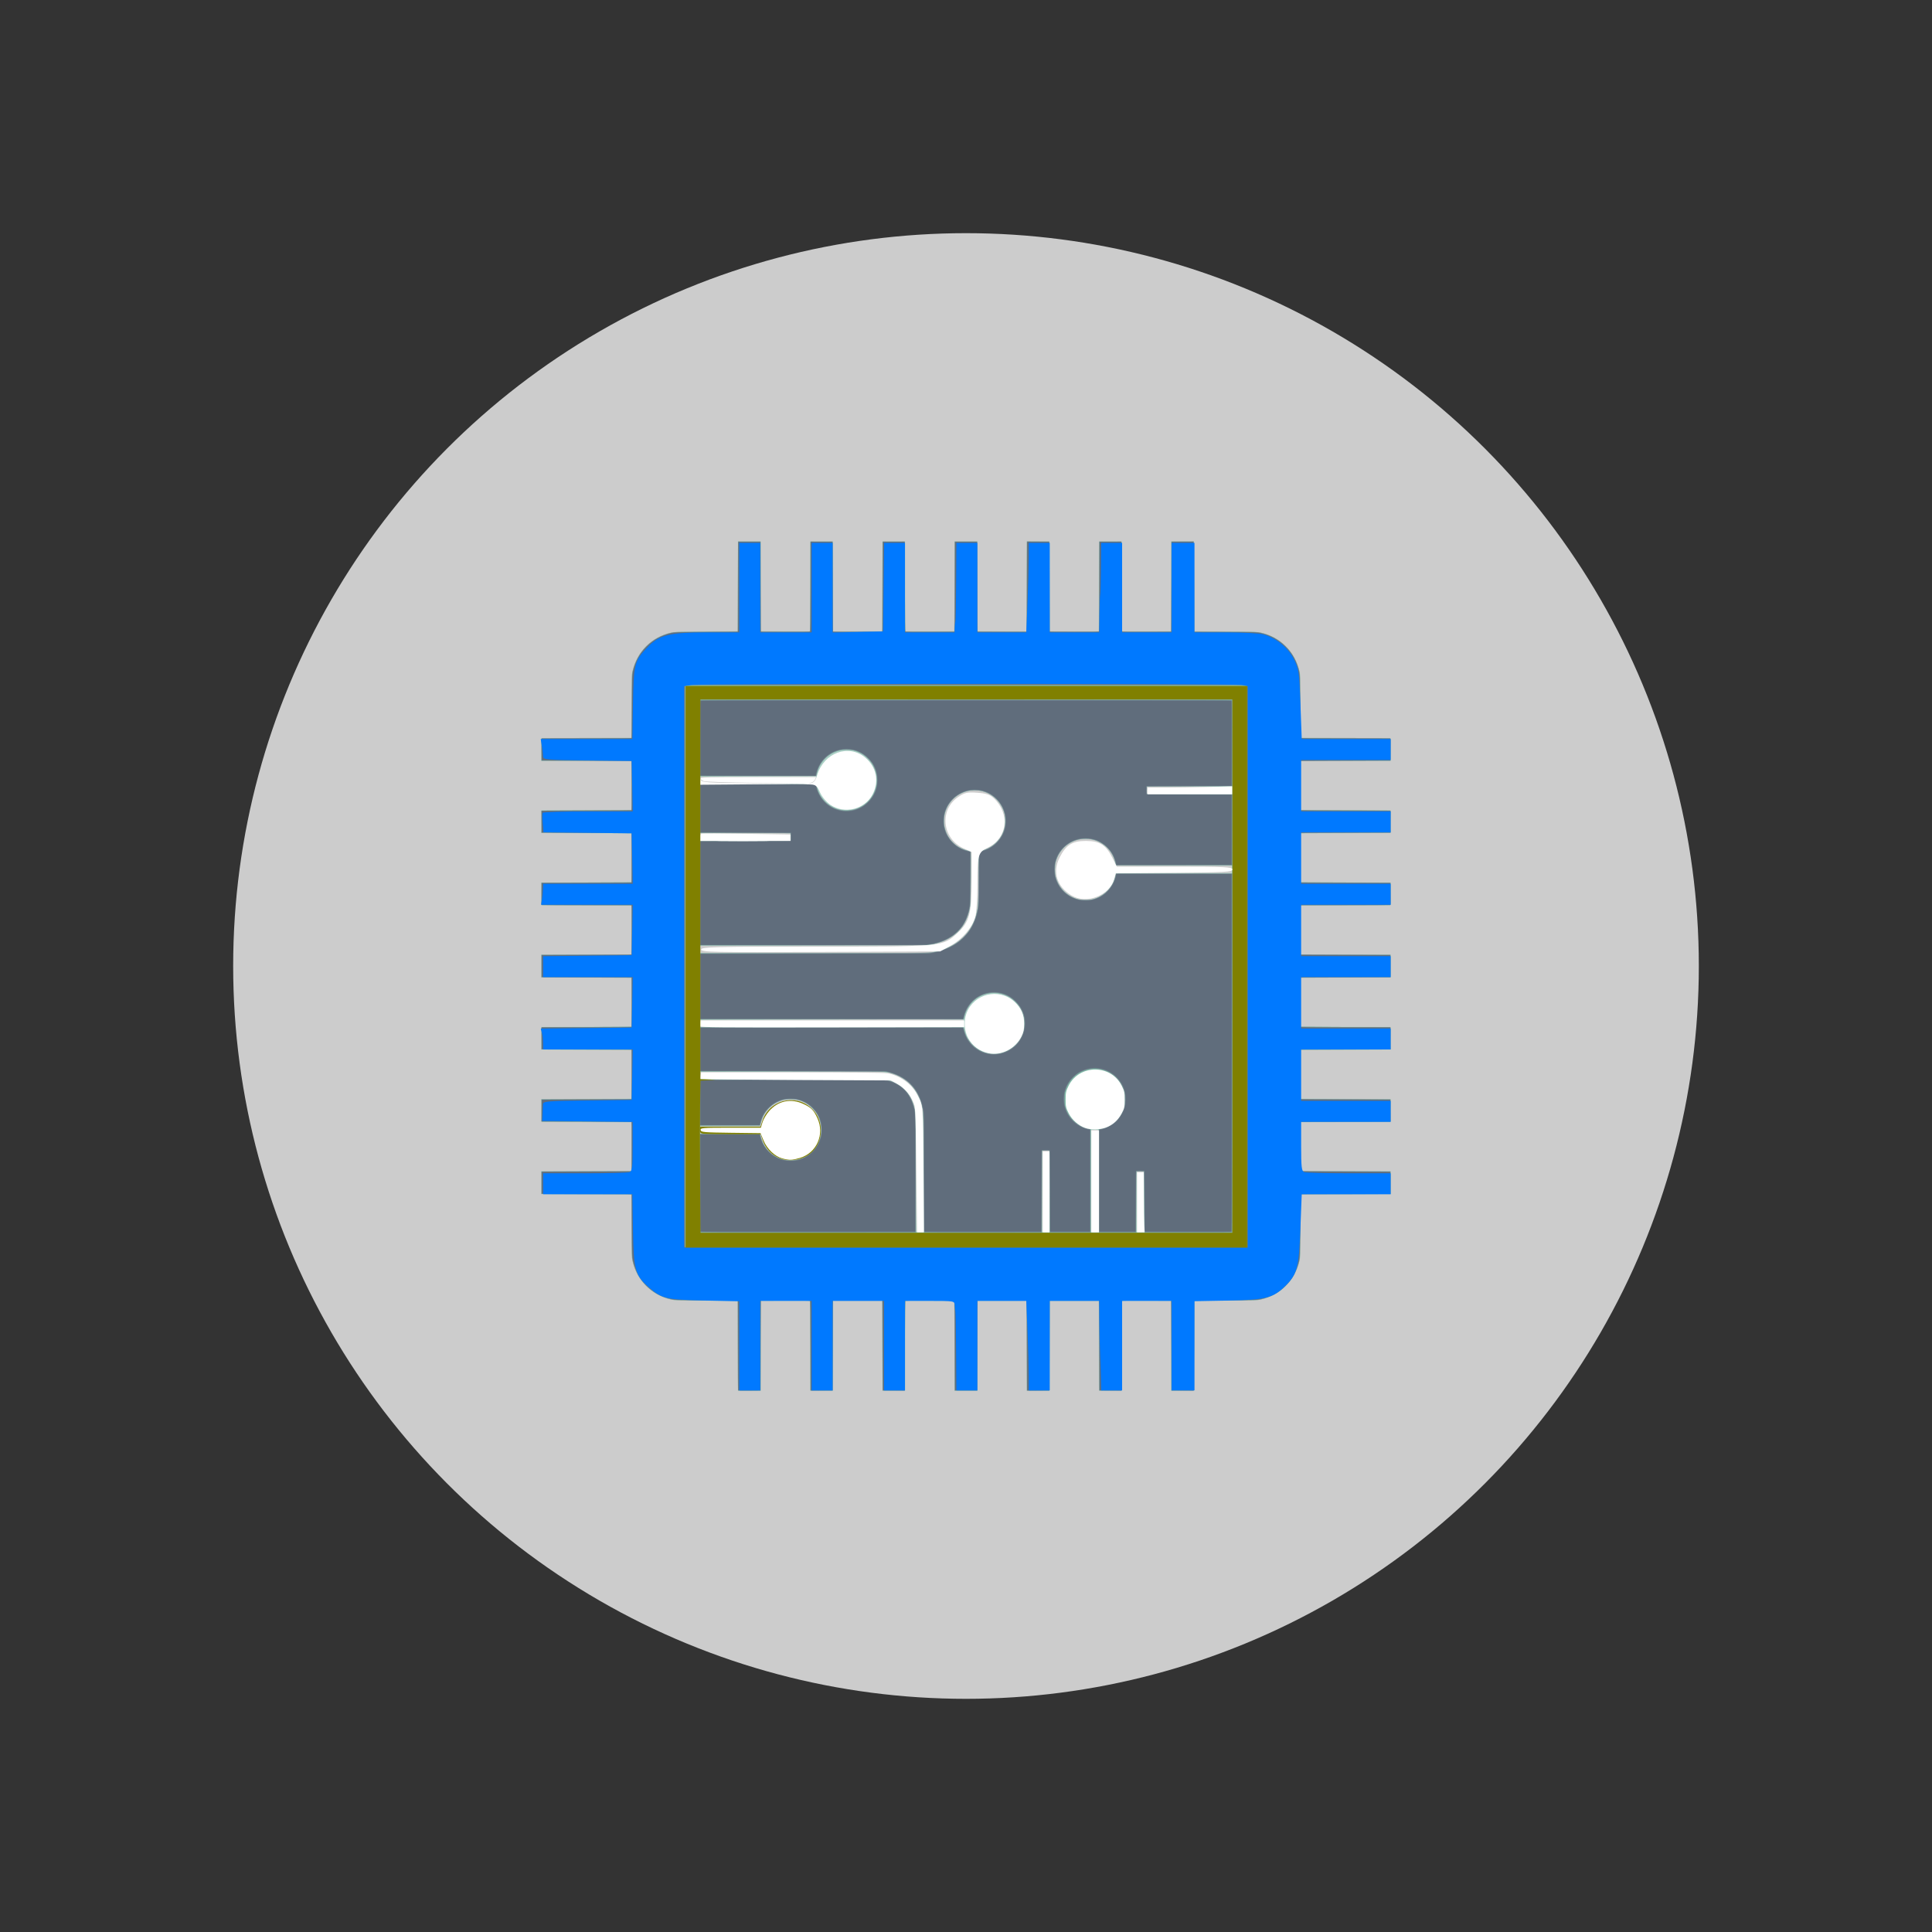 <?xml version="1.0" encoding="UTF-8" standalone="no"?>
<!-- Created with Inkscape (http://www.inkscape.org/) -->

<svg
   xmlns:dc="http://purl.org/dc/elements/1.1/"
   xmlns:cc="http://creativecommons.org/ns#"
   xmlns:rdf="http://www.w3.org/1999/02/22-rdf-syntax-ns#"
   xmlns:svg="http://www.w3.org/2000/svg"
   xmlns="http://www.w3.org/2000/svg"
   xmlns:sodipodi="http://sodipodi.sourceforge.net/DTD/sodipodi-0.dtd"
   xmlns:inkscape="http://www.inkscape.org/namespaces/inkscape"
   width="1450"
   height="1450"
   viewBox="0 0 383.646 383.646"
   version="1.1"
   id="svg874"
   inkscape:version="0.92.3 (2405546, 2018-03-11)"
   sodipodi:docname="microcontroller.svg">
  <rect x="0" y="0" width="383.646" height="383.646" fill="#333333" stroke="none"/>
  <defs
     id="defs868" />
  <sodipodi:namedview
     id="base"
     pagecolor="#ffffff"
     bordercolor="#666666"
     borderopacity="1.0"
     inkscape:pageopacity="0.0"
     inkscape:pageshadow="2"
     inkscape:zoom="0.49497475"
     inkscape:cx="572.4232"
     inkscape:cy="1235.1079"
     inkscape:document-units="mm"
     inkscape:current-layer="g1432"
     showgrid="false"
     units="px"
     inkscape:window-width="1920"
     inkscape:window-height="1057"
     inkscape:window-x="1912"
     inkscape:window-y="-8"
     inkscape:window-maximized="1" />
  <g
     inkscape:label="Layer 1"
     inkscape:groupmode="layer"
     id="layer1"
     transform="translate(0,86.646)">
    <circle
       style="opacity:1;fill:#cccccc;fill-opacity:1;stroke-width:0.139;stroke-miterlimit:4;stroke-dasharray:none;paint-order:markers stroke fill"
       id="path1419"
       cx="191.823"
       cy="105.177"
       r="145.521" />
    <g
       id="g1432"
       transform="matrix(0.854,0,0,0.854,218.61,4.557)">
      <path
         style="fill:#abd0c6;stroke-width:0.085"
         d="m -84.437,206.168 -0.021,-10.435 -7.112,-0.048 c -7.792,-0.053 -7.698,-0.047 -9.44,-0.586 -2.544,-0.786 -4.835,-2.53 -6.286,-4.785 -0.746,-1.16 -1.185,-2.175 -1.569,-3.635 l -0.224,-0.853 -0.046,-7.451 -0.046,-7.451 -10.477,-0.021 -10.477,-0.021 v -2.666 -2.666 l 10.477,-0.021 10.477,-0.021 v -5.673 -5.673 l -10.456,-0.042 -10.456,-0.042 -0.022,-2.646 c -0.012,-1.455 -0.012,-2.655 0,-2.666 0.012,-0.011 4.728,-0.04 10.479,-0.064 l 10.456,-0.043 v -5.63 -5.63 l -10.456,-0.043 c -5.751,-0.024 -10.466,-0.052 -10.479,-0.064 -0.012,-0.011 -0.012,-1.211 0,-2.666 l 0.022,-2.646 10.456,-0.042 10.456,-0.042 v -5.673 -5.673 l -10.477,-0.021 -10.477,-0.021 v -2.666 -2.666 l 10.477,-0.021 10.477,-0.021 v -5.673 -5.673 l -10.456,-0.042 -10.456,-0.042 -0.022,-2.646 c -0.012,-1.455 -0.012,-2.655 0,-2.666 0.012,-0.011 4.728,-0.04 10.479,-0.064 l 10.456,-0.043 V 92.651 87.021 l -10.456,-0.043 c -5.751,-0.024 -10.466,-0.052 -10.479,-0.064 -0.012,-0.011 -0.012,-1.211 0,-2.666 l 0.022,-2.646 10.456,-0.042 10.456,-0.042 v -5.673 -5.673 l -10.479,-0.021 -10.479,-0.021 0.022,-2.646 0.022,-2.646 10.456,-0.042 10.456,-0.042 0.046,-7.451 0.046,-7.451 0.224,-0.853 c 0.266,-1.009 0.533,-1.741 0.911,-2.493 1.422,-2.828 3.978,-5.01 6.943,-5.927 1.742,-0.539 1.648,-0.533 9.44,-0.586 l 7.112,-0.048 0.021,-10.435 0.022,-10.435 h 2.666 2.666 l 0.022,10.435 0.021,10.435 5.694,0.022 5.693,0.022 0.022,-10.436 0.021,-10.436 2.619,-0.022 c 2.039,-0.017 2.634,0.001 2.687,0.085 0.037,0.059 0.069,4.765 0.069,10.458 l 0.001,10.351 h 5.673 5.673 l 0.001,-10.351 c 8.46e-4,-5.693 0.032,-10.399 0.069,-10.458 0.053,-0.083 0.648,-0.102 2.687,-0.085 l 2.619,0.022 0.021,10.436 0.022,10.436 5.693,-0.022 5.694,-0.022 0.021,-10.435 0.022,-10.435 h 2.666 2.666 l 0.022,10.435 0.021,10.435 5.694,0.022 5.693,0.022 0.022,-10.436 0.021,-10.436 2.619,-0.022 c 2.039,-0.017 2.634,0.001 2.687,0.085 0.037,0.059 0.069,4.765 0.069,10.458 l 0.001,10.351 h 5.673 5.673 l 0.001,-10.351 c 8.4667e-4,-5.693 0.032,-10.399 0.069,-10.458 0.053,-0.083 0.648,-0.102 2.687,-0.085 l 2.619,0.022 0.021,10.436 0.022,10.436 5.693,-0.022 5.694,-0.022 0.021,-10.436 0.022,-10.436 2.645,0.022 2.646,0.022 0.021,10.429 0.021,10.429 7.175,0.038 c 7.854,0.041 7.687,0.031 9.419,0.567 2.539,0.785 4.838,2.536 6.286,4.785 0.746,1.16 1.185,2.175 1.569,3.635 l 0.224,0.853 0.046,7.451 0.046,7.451 10.456,0.042 10.456,0.042 0.022,2.646 0.022,2.646 -10.479,0.021 -10.479,0.021 v 5.673 5.673 l 10.456,0.042 10.456,0.042 0.022,2.646 c 0.012,1.455 0.012,2.655 0,2.666 -0.012,0.011 -4.728,0.04 -10.479,0.064 l -10.456,0.043 v 5.63 5.63 l 10.456,0.043 c 5.751,0.024 10.466,0.052 10.479,0.064 0.012,0.011 0.012,1.211 0,2.666 l -0.022,2.646 -10.456,0.042 -10.456,0.042 v 5.673 5.673 l 10.477,0.021 10.478,0.021 v 2.666 2.666 l -10.478,0.021 -10.477,0.021 v 5.673 5.673 l 10.456,0.042 10.456,0.042 0.022,2.646 c 0.012,1.455 0.012,2.655 0,2.666 -0.012,0.011 -4.728,0.04 -10.479,0.064 l -10.456,0.043 v 5.63 5.63 l 10.456,0.043 c 5.751,0.024 10.466,0.052 10.479,0.064 0.012,0.011 0.012,1.211 0,2.666 l -0.022,2.646 -10.456,0.042 -10.456,0.042 v 5.673 5.673 l 10.477,0.021 10.478,0.021 v 2.666 2.666 l -10.478,0.021 -10.477,0.021 -0.045,7.451 -0.045,7.451 -0.225,0.853 c -0.385,1.46 -0.822,2.472 -1.568,3.635 -1.443,2.247 -3.744,3.999 -6.286,4.785 -1.732,0.536 -1.564,0.526 -9.419,0.567 l -7.175,0.038 -0.021,10.429 -0.021,10.429 -2.646,0.022 -2.645,0.022 -0.022,-10.436 -0.021,-10.436 -5.694,-0.022 -5.693,-0.022 -0.022,10.436 -0.021,10.436 -2.619,0.022 c -2.039,0.017 -2.634,-10e-4 -2.687,-0.085 -0.037,-0.059 -0.069,-4.765 -0.069,-10.458 l -0.001,-10.351 H -6.184 -11.856 l -0.001,10.351 c -8.46e-4,5.693 -0.032,10.399 -0.069,10.458 -0.053,0.083 -0.648,0.102 -2.687,0.085 l -2.619,-0.022 -0.021,-10.436 -0.021,-10.436 -5.693,0.022 -5.694,0.022 -0.021,10.435 -0.022,10.435 h -2.666 -2.666 l -0.022,-10.435 -0.021,-10.435 -5.694,-0.022 -5.693,-0.022 -0.021,10.436 -0.021,10.436 -2.619,0.022 c -2.039,0.017 -2.634,-10e-4 -2.687,-0.085 -0.037,-0.059 -0.069,-4.765 -0.069,-10.458 l -0.001,-10.351 h -5.673 -5.673 l -0.001,10.351 c -8.47e-4,5.693 -0.032,10.399 -0.069,10.458 -0.053,0.083 -0.648,0.102 -2.687,0.085 l -2.619,-0.022 -0.021,-10.436 -0.022,-10.436 -5.693,0.022 -5.694,0.022 -0.021,10.435 -0.022,10.435 h -2.666 -2.666 z m 43.159,-40.28 c 0,-12.81 -0.01,-13.814 -0.15,-14.563 -0.797,-4.274 -3.137,-7.148 -6.824,-8.383 -1.766,-0.592 0.395,-0.539 -23.251,-0.569 -11.735,-0.015 -21.422,-0.007 -21.527,0.019 -0.182,0.044 -0.191,0.086 -0.191,0.89 v 0.844 l 21.569,0.022 21.569,0.022 0.65,0.185 c 3.359,0.958 5.348,3.14 6.182,6.779 l 0.189,0.825 0.024,13.674 c 0.013,7.521 0.044,13.761 0.069,13.867 0.044,0.187 0.072,0.193 0.869,0.169 l 0.823,-0.024 z m 29.316,4.366 c 0.017,-7.458 0,-9.407 -0.085,-9.46 -0.172,-0.109 -1.456,-0.083 -1.571,0.032 -0.078,0.078 -0.102,2.287 -0.102,9.426 0,5.129 0.027,9.351 0.059,9.384 0.033,0.033 0.423,0.049 0.868,0.035 l 0.809,-0.024 z m 11.399,9.301 c 0.062,-0.162 0.07,-23.426 0.008,-23.587 -0.032,-0.085 -0.251,-0.111 -0.868,-0.103 l -0.824,0.01 -0.021,11.907 -0.021,11.907 h 0.838 c 0.686,0 0.847,-0.024 0.889,-0.134 z M 9.967,172.64 9.945,165.591 H 9.141 8.337 l -0.022,7.048 -0.022,7.048 h 0.848 0.848 z m -80.957,-9.72 c 1.537,-0.272 2.766,-0.923 3.889,-2.06 1.94,-1.965 2.557,-4.622 1.683,-7.249 -0.354,-1.063 -0.835,-1.818 -1.726,-2.709 -1.394,-1.394 -2.744,-1.994 -4.703,-2.092 -2.085,-0.104 -3.961,0.656 -5.426,2.199 -0.918,0.966 -1.561,2.178 -1.81,3.407 -0.056,0.279 -0.146,0.536 -0.199,0.57 -0.053,0.034 -3.211,0.063 -7.017,0.064 l -6.921,0.001 v 0.847 0.847 l 6.921,10e-4 c 3.807,8.4e-4 6.965,0.029 7.017,0.064 0.053,0.034 0.142,0.291 0.199,0.57 0.49,2.423 2.357,4.495 4.765,5.287 0.315,0.104 0.753,0.219 0.974,0.256 0.596,0.1 1.783,0.1 2.355,-0.001 z m 39.102,-31.766 c 0.006,-0.614 -0.021,-0.836 -0.105,-0.868 -0.161,-0.062 -60.933,-0.054 -61.094,0.008 -0.109,0.042 -0.134,0.198 -0.134,0.833 0,0.43 0.025,0.807 0.057,0.838 0.031,0.031 13.829,0.047 30.662,0.035 l 30.606,-0.021 0.008,-0.825 z m -8.245,-16.409 c 1.015,-0.125 2.213,-0.379 3.003,-0.636 5.215,-1.693 8.104,-5.393 8.589,-11.002 0.049,-0.568 0.088,-3.425 0.089,-6.484 l 8.47e-4,-5.468 0.737,-0.182 c 2.492,-0.615 4.401,-2.411 5.19,-4.883 0.287,-0.9 0.333,-2.623 0.096,-3.616 -0.658,-2.757 -2.884,-4.884 -5.642,-5.394 -1.746,-0.323 -3.743,0.097 -5.248,1.104 -3.46,2.314 -4.183,7.075 -1.572,10.355 1.019,1.281 2.145,1.939 4.408,2.576 l 0.212,0.06 v 6.009 c 0,6.391 -0.012,6.62 -0.425,8.209 -0.424,1.628 -1.166,2.998 -2.242,4.137 -1.578,1.67 -3.333,2.615 -6.054,3.258 l -0.931,0.22 -26.628,0.045 -26.628,0.045 -0.025,0.755 c -0.014,0.415 -0.005,0.806 0.019,0.868 0.036,0.093 4.52,0.113 26.189,0.113 17.707,0 26.377,-0.029 26.863,-0.089 z m 37.857,-12.393 c 2.749,-0.53 4.926,-2.607 5.573,-5.315 0.091,-0.379 0.214,-0.721 0.273,-0.759 0.06,-0.038 6.138,-0.07 13.507,-0.07 l 13.399,-0.001 v -0.847 -0.847 l -13.399,-0.001 C 9.709,94.511 3.631,94.48 3.571,94.442 3.512,94.404 3.389,94.063 3.298,93.683 2.503,90.355 -0.529,88.09 -3.938,88.276 c -1.123,0.061 -1.704,0.208 -2.711,0.684 -1.796,0.849 -3.138,2.42 -3.769,4.41 -0.253,0.799 -0.325,2.53 -0.14,3.398 0.462,2.175 1.863,3.988 3.842,4.975 0.544,0.271 1.462,0.57 2.057,0.67 0.496,0.083 1.81,0.05 2.384,-0.061 z M -72.181,87.783 v -0.847 h -10.499 -10.499 l -0.025,0.755 c -0.014,0.415 -0.005,0.806 0.019,0.868 0.036,0.093 1.854,0.109 10.523,0.091 l 10.48,-0.021 z M 30.435,76.945 v -0.847 h -9.864 -9.864 l -0.025,0.755 c -0.014,0.415 -0.005,0.806 0.019,0.868 0.036,0.093 1.747,0.109 9.888,0.091 l 9.845,-0.022 z m -96.613,-2.349 c 0.006,-0.614 -0.021,-0.836 -0.105,-0.868 -0.161,-0.062 -26.643,-0.054 -26.804,0.008 -0.109,0.042 -0.134,0.198 -0.134,0.833 0,0.43 0.026,0.807 0.057,0.838 0.031,0.031 6.114,0.047 13.517,0.035 l 13.461,-0.021 0.008,-0.825 z"
         id="path1444"
         inkscape:connector-curvature="0" />
      <path
         style="fill:#80bea9;stroke-width:0.085"
         d="m -84.376,216.498 c -0.022,-0.059 -0.05,-4.774 -0.061,-10.479 l -0.021,-10.372 -7.324,-0.047 c -7.167,-0.046 -7.341,-0.051 -8.149,-0.234 -3.522,-0.8 -6.424,-3.062 -8.002,-6.238 -0.411,-0.826 -0.745,-1.782 -0.978,-2.794 -0.168,-0.73 -0.177,-1.069 -0.222,-8.086 l -0.047,-7.324 -10.456,-0.042 -10.456,-0.042 v -2.625 -2.625 l 10.456,-0.042 10.456,-0.042 0.022,-5.694 c 0.012,-3.132 0.012,-5.703 0,-5.714 -0.012,-0.011 -4.727,-0.04 -10.478,-0.064 l -10.456,-0.043 v -2.582 -2.582 l 10.456,-0.042 10.456,-0.042 v -5.715 -5.715 l -10.456,-0.042 -10.456,-0.042 v -2.582 -2.582 l 10.456,-0.043 c 5.751,-0.024 10.466,-0.052 10.478,-0.064 0.012,-0.011 0.012,-2.583 0,-5.714 l -0.022,-5.694 -10.456,-0.042 -10.456,-0.042 v -2.625 -2.625 l 10.456,-0.042 10.456,-0.042 0.022,-5.694 0.022,-5.694 -10.393,-0.001 c -5.716,-8.5e-4 -10.442,-0.032 -10.501,-0.069 -0.083,-0.053 -0.102,-0.64 -0.085,-2.645 l 0.022,-2.577 10.456,-0.042 10.456,-0.042 v -5.715 -5.715 l -10.456,-0.042 -10.456,-0.042 v -2.582 -2.582 l 10.456,-0.043 c 5.751,-0.024 10.466,-0.052 10.478,-0.064 0.012,-0.011 0.012,-2.583 0,-5.714 l -0.022,-5.694 -10.456,-0.042 -10.456,-0.042 -0.022,-2.577 c -0.018,-2.005 10e-4,-2.592 0.085,-2.645 0.059,-0.037 4.782,-0.069 10.496,-0.069 l 10.389,-0.001 0.029,-7.345 c 0.028,-7.077 0.035,-7.373 0.205,-8.107 1.067,-4.627 4.416,-7.995 8.981,-9.032 0.807,-0.183 0.982,-0.188 8.149,-0.234 l 7.324,-0.047 0.042,-10.456 0.042,-10.456 h 2.625 2.625 l 0.042,10.456 0.042,10.456 5.641,0.022 c 4.662,0.018 5.657,0.002 5.736,-0.093 0.069,-0.083 0.101,-2.958 0.117,-10.478 l 0.022,-10.363 h 2.582 2.582 l 0.042,10.456 0.042,10.456 h 5.715 5.715 l 0.042,-10.456 0.042,-10.456 h 2.582 2.582 l 0.022,10.363 c 0.016,7.52 0.048,10.395 0.117,10.478 0.079,0.095 1.074,0.111 5.736,0.093 l 5.641,-0.022 0.042,-10.456 0.042,-10.456 h 2.625 2.625 l 0.042,10.456 0.042,10.456 h 5.673 5.673 l 0.043,-10.456 c 0.024,-5.751 0.052,-10.466 0.064,-10.479 0.011,-0.012 1.192,-0.012 2.624,0 l 2.603,0.022 0.042,10.456 0.042,10.456 h 5.715 5.715 l 0.042,-10.456 0.042,-10.456 H 2.198 4.781 l 0.022,10.363 c 0.016,7.52 0.048,10.395 0.117,10.478 0.079,0.095 1.074,0.111 5.736,0.093 l 5.641,-0.022 0.042,-10.456 0.042,-10.456 2.603,-0.022 c 1.432,-0.012 2.613,-0.012 2.624,0 0.011,0.012 0.04,4.728 0.064,10.479 l 0.043,10.456 7.324,0.047 c 7.167,0.046 7.341,0.051 8.149,0.234 4.565,1.037 7.914,4.405 8.981,9.032 0.169,0.734 0.177,1.029 0.205,8.107 l 0.029,7.345 10.389,0.001 c 5.714,8.47e-4 10.438,0.032 10.496,0.069 0.083,0.053 0.102,0.64 0.085,2.645 l -0.022,2.577 -10.456,0.042 -10.456,0.042 -0.022,5.694 c -0.012,3.132 -0.012,5.703 0,5.714 0.012,0.011 4.727,0.04 10.478,0.064 l 10.456,0.043 v 2.582 2.582 l -10.456,0.042 -10.456,0.042 v 5.715 5.715 l 10.456,0.042 10.456,0.042 0.022,2.577 c 0.017,2.005 -0.001,2.592 -0.085,2.645 -0.059,0.037 -4.784,0.069 -10.501,0.069 l -10.393,10e-4 0.022,5.694 0.022,5.694 10.456,0.042 10.456,0.042 v 2.625 2.625 l -10.456,0.042 -10.456,0.042 -0.022,5.694 c -0.012,3.132 -0.012,5.703 0,5.714 0.012,0.011 4.727,0.04 10.478,0.064 l 10.456,0.043 v 2.582 2.582 l -10.456,0.042 -10.456,0.042 v 5.715 5.715 l 10.456,0.042 10.456,0.042 v 2.582 2.582 l -10.456,0.043 c -5.751,0.024 -10.466,0.052 -10.478,0.064 -0.012,0.011 -0.012,2.583 0,5.714 l 0.022,5.694 10.456,0.042 10.456,0.042 v 2.625 2.625 l -10.456,0.042 -10.456,0.042 -0.047,7.324 c -0.045,7.017 -0.054,7.356 -0.222,8.086 -1.066,4.625 -4.416,7.995 -8.981,9.032 -0.807,0.183 -0.982,0.188 -8.149,0.234 l -7.324,0.047 -0.043,10.456 c -0.024,5.751 -0.052,10.466 -0.064,10.479 -0.011,0.012 -1.192,0.012 -2.624,0 l -2.603,-0.022 -0.042,-10.456 -0.042,-10.456 -5.641,-0.022 c -4.662,-0.018 -5.657,-0.002 -5.736,0.093 -0.069,0.083 -0.101,2.958 -0.117,10.478 l -0.022,10.363 H 2.198 -0.384 l -0.042,-10.456 -0.042,-10.456 H -6.184 -11.899 l -0.042,10.456 -0.042,10.456 -2.603,0.022 c -1.432,0.012 -2.613,0.012 -2.624,0 -0.011,-0.012 -0.04,-4.728 -0.064,-10.479 l -0.043,-10.456 h -5.673 -5.673 l -0.042,10.456 -0.042,10.456 h -2.625 -2.625 l -0.042,-10.456 -0.042,-10.456 -5.641,-0.022 c -4.662,-0.018 -5.657,-0.002 -5.736,0.093 -0.069,0.083 -0.101,2.958 -0.117,10.478 l -0.022,10.363 h -2.582 -2.582 l -0.042,-10.456 -0.042,-10.456 h -5.715 -5.715 l -0.042,10.456 -0.042,10.456 h -2.582 -2.582 l -0.022,-10.363 c -0.016,-7.52 -0.048,-10.395 -0.117,-10.478 -0.079,-0.095 -1.074,-0.111 -5.736,-0.093 l -5.641,0.022 -0.042,10.456 -0.042,10.456 -2.606,0.022 c -2.039,0.018 -2.614,-8.4e-4 -2.646,-0.085 z m 43.116,-50.717 c -0.025,-12.62 -0.042,-14.058 -0.168,-14.668 -0.531,-2.569 -1.551,-4.537 -3.108,-6 -1.088,-1.022 -2.471,-1.82 -3.97,-2.29 -1.6,-0.502 -0.239,-0.476 -23.464,-0.452 l -21.294,0.022 v 0.889 0.889 l 21.717,0.042 21.717,0.042 0.629,0.195 c 3.286,1.019 5.231,3.306 5.988,7.044 0.134,0.66 0.148,1.853 0.173,14.393 0.015,7.521 0.044,13.721 0.066,13.78 0.028,0.075 0.286,0.106 0.89,0.106 h 0.851 z m 29.298,4.487 -0.022,-9.504 h -0.847 -0.847 l -0.022,9.504 -0.022,9.504 h 0.89 0.89 z m 11.408,-2.518 v -11.979 h -0.889 -0.889 l -0.022,11.895 c -0.012,6.542 -0.003,11.944 0.02,12.004 0.031,0.081 0.263,0.103 0.911,0.085 l 0.869,-0.024 z m 10.583,4.91 v -7.07 H 9.141 8.252 l -0.022,6.985 c -0.012,3.842 -0.003,7.034 0.02,7.094 0.031,0.081 0.263,0.103 0.911,0.085 l 0.869,-0.024 z m -80.499,-9.82 c 4.179,-1.002 6.508,-5.465 4.976,-9.535 -0.628,-1.668 -2.063,-3.181 -3.737,-3.94 -1.307,-0.593 -3.143,-0.756 -4.603,-0.409 -2.522,0.599 -4.558,2.63 -5.206,5.194 l -0.195,0.772 -7.015,0.042 -7.015,0.042 v 0.889 0.889 l 7.015,0.042 7.015,0.042 0.195,0.772 c 0.643,2.543 2.672,4.582 5.164,5.189 0.944,0.23 2.467,0.234 3.406,0.009 z m 46.996,-24.773 c 2.191,-0.45 4.164,-2.034 5.061,-4.062 0.583,-1.319 0.741,-3.198 0.384,-4.567 -0.524,-2.008 -1.867,-3.673 -3.692,-4.577 -1.077,-0.534 -1.895,-0.729 -3.09,-0.737 -2.488,-0.017 -4.607,1.125 -5.956,3.212 -0.447,0.691 -0.68,1.237 -0.933,2.187 l -0.18,0.677 -30.692,0.042 -30.692,0.042 -0.024,0.868 -0.024,0.868 30.631,0.001 c 16.847,8.4e-4 30.674,0.029 30.726,0.064 0.052,0.034 0.176,0.386 0.274,0.782 0.656,2.637 2.78,4.674 5.43,5.207 0.768,0.155 2.004,0.151 2.776,-0.007 z m -16.165,-23.366 c 4.581,-0.673 8.036,-2.975 9.828,-6.545 0.407,-0.81 0.91,-2.396 1.121,-3.531 0.179,-0.967 0.189,-1.279 0.234,-7.225 l 0.047,-6.215 0.762,-0.199 c 2.073,-0.542 3.757,-1.883 4.662,-3.712 0.88,-1.779 1.012,-3.683 0.381,-5.523 -0.631,-1.843 -2.196,-3.518 -3.968,-4.249 -1.396,-0.576 -3.17,-0.713 -4.547,-0.352 -2.453,0.643 -4.433,2.576 -5.125,5.001 -0.26,0.911 -0.317,2.378 -0.129,3.307 0.557,2.755 2.67,4.914 5.44,5.558 0.506,0.118 0.633,0.18 0.67,0.329 0.025,0.101 0.03,2.808 0.011,6.015 -0.029,4.852 -0.058,5.966 -0.172,6.635 -0.494,2.914 -1.726,5.105 -3.711,6.601 -1.494,1.126 -3.015,1.766 -5.383,2.266 -0.604,0.128 -2.945,0.142 -27.225,0.167 l -26.564,0.027 v 0.888 0.888 h 26.384 c 23.48,0 26.483,-0.015 27.284,-0.132 z m 38.28,-12.556 c 2.347,-0.8 4.067,-2.656 4.678,-5.049 l 0.195,-0.762 13.502,-0.042 13.502,-0.042 v -0.889 -0.889 L 17.017,94.429 3.515,94.387 3.331,93.667 C 2.986,92.32 2.383,91.254 1.423,90.294 c -1.372,-1.372 -3.018,-2.042 -5.024,-2.043 -3.296,-0.003 -6.05,2.139 -6.908,5.374 -0.254,0.958 -0.255,2.527 -0.002,3.471 0.556,2.073 1.902,3.74 3.777,4.676 1.112,0.555 1.821,0.697 3.344,0.669 1.131,-0.021 1.291,-0.044 2.032,-0.296 z m -70.8,-14.341 -0.024,-0.868 -10.562,-0.021 -10.562,-0.021 v 0.889 0.889 h 10.586 10.586 z m 14.459,-6.32 c 2.403,-0.496 4.409,-2.287 5.197,-4.64 1.263,-3.77 -0.813,-7.833 -4.595,-8.991 -2.809,-0.86 -5.864,0.118 -7.626,2.44 -0.658,0.867 -0.953,1.49 -1.268,2.672 l -0.18,0.677 -13.547,0.042 -13.547,0.042 -0.024,0.868 -0.024,0.868 13.486,0.001 c 7.417,8.47e-4 13.529,0.029 13.581,0.064 0.052,0.034 0.176,0.386 0.274,0.782 0.918,3.689 4.527,5.946 8.272,5.173 z m 88.26,-4.539 v -0.889 l -9.927,0.022 -9.927,0.022 -0.024,0.868 -0.024,0.868 h 9.951 9.951 z"
         id="path1442"
         inkscape:connector-curvature="0" />
      <path
         style="fill:#929ba5;stroke-width:0.085"
         d="m -84.376,216.498 c -0.022,-0.059 -0.05,-4.774 -0.061,-10.479 l -0.021,-10.372 -7.324,-0.047 c -7.167,-0.046 -7.341,-0.051 -8.149,-0.234 -3.522,-0.8 -6.424,-3.062 -8.002,-6.238 -0.411,-0.826 -0.745,-1.782 -0.978,-2.794 -0.168,-0.73 -0.177,-1.069 -0.222,-8.086 l -0.047,-7.324 -10.456,-0.042 -10.456,-0.042 v -2.625 -2.625 l 10.456,-0.042 10.456,-0.042 0.022,-5.694 c 0.012,-3.132 0.012,-5.703 0,-5.714 -0.012,-0.011 -4.727,-0.04 -10.478,-0.064 l -10.456,-0.043 v -2.582 -2.582 l 10.456,-0.042 10.456,-0.042 v -5.715 -5.715 l -10.456,-0.042 -10.456,-0.042 v -2.582 -2.582 l 10.456,-0.043 c 5.751,-0.024 10.466,-0.052 10.478,-0.064 0.012,-0.011 0.012,-2.583 0,-5.714 l -0.022,-5.694 -10.456,-0.042 -10.456,-0.042 v -2.625 -2.625 l 10.456,-0.042 10.456,-0.042 0.022,-5.694 0.022,-5.694 -10.393,-0.001 c -5.716,-8.5e-4 -10.442,-0.032 -10.501,-0.069 -0.083,-0.053 -0.102,-0.64 -0.085,-2.645 l 0.022,-2.577 10.456,-0.042 10.456,-0.042 v -5.715 -5.715 l -10.456,-0.042 -10.456,-0.042 v -2.582 -2.582 l 10.456,-0.043 c 5.751,-0.024 10.466,-0.052 10.478,-0.064 0.012,-0.011 0.012,-2.583 0,-5.714 l -0.022,-5.694 -10.456,-0.042 -10.456,-0.042 -0.022,-2.577 c -0.018,-2.005 10e-4,-2.592 0.085,-2.645 0.059,-0.037 4.782,-0.069 10.496,-0.069 l 10.389,-0.001 0.029,-7.345 c 0.028,-7.077 0.035,-7.373 0.205,-8.107 1.067,-4.627 4.416,-7.995 8.981,-9.032 0.807,-0.183 0.982,-0.188 8.149,-0.234 l 7.324,-0.047 0.042,-10.456 0.042,-10.456 h 2.625 2.625 l 0.042,10.456 0.042,10.456 5.641,0.022 c 4.662,0.018 5.657,0.002 5.736,-0.093 0.069,-0.083 0.101,-2.958 0.117,-10.478 l 0.022,-10.363 h 2.582 2.582 l 0.042,10.456 0.042,10.456 h 5.715 5.715 l 0.042,-10.456 0.042,-10.456 h 2.582 2.582 l 0.022,10.363 c 0.016,7.52 0.048,10.395 0.117,10.478 0.079,0.095 1.074,0.111 5.736,0.093 l 5.641,-0.022 0.042,-10.456 0.042,-10.456 h 2.625 2.625 l 0.042,10.456 0.042,10.456 h 5.673 5.673 l 0.043,-10.456 c 0.024,-5.751 0.052,-10.466 0.064,-10.479 0.011,-0.012 1.192,-0.012 2.624,0 l 2.603,0.022 0.042,10.456 0.042,10.456 h 5.715 5.715 l 0.042,-10.456 0.042,-10.456 H 2.198 4.781 l 0.022,10.363 c 0.016,7.52 0.048,10.395 0.117,10.478 0.079,0.095 1.074,0.111 5.736,0.093 l 5.641,-0.022 0.042,-10.456 0.042,-10.456 2.603,-0.022 c 1.432,-0.012 2.613,-0.012 2.624,0 0.011,0.012 0.04,4.728 0.064,10.479 l 0.043,10.456 7.324,0.047 c 7.167,0.046 7.341,0.051 8.149,0.234 4.565,1.037 7.914,4.405 8.981,9.032 0.169,0.734 0.177,1.029 0.205,8.107 l 0.029,7.345 10.389,0.001 c 5.714,8.47e-4 10.438,0.032 10.496,0.069 0.083,0.053 0.102,0.64 0.085,2.645 l -0.022,2.577 -10.456,0.042 -10.456,0.042 -0.022,5.694 c -0.012,3.132 -0.012,5.703 0,5.714 0.012,0.011 4.727,0.04 10.478,0.064 l 10.456,0.043 v 2.582 2.582 l -10.456,0.042 -10.456,0.042 v 5.715 5.715 l 10.456,0.042 10.456,0.042 0.022,2.577 c 0.017,2.005 -0.001,2.592 -0.085,2.645 -0.059,0.037 -4.784,0.069 -10.501,0.069 l -10.393,10e-4 0.022,5.694 0.022,5.694 10.456,0.042 10.456,0.042 v 2.625 2.625 l -10.456,0.042 -10.456,0.042 -0.022,5.694 c -0.012,3.132 -0.012,5.703 0,5.714 0.012,0.011 4.727,0.04 10.478,0.064 l 10.456,0.043 v 2.582 2.582 l -10.456,0.042 -10.456,0.042 v 5.715 5.715 l 10.456,0.042 10.456,0.042 v 2.582 2.582 l -10.456,0.043 c -5.751,0.024 -10.466,0.052 -10.478,0.064 -0.012,0.011 -0.012,2.583 0,5.714 l 0.022,5.694 10.456,0.042 10.456,0.042 v 2.625 2.625 l -10.456,0.042 -10.456,0.042 -0.047,7.324 c -0.045,7.017 -0.054,7.356 -0.222,8.086 -1.066,4.625 -4.416,7.995 -8.981,9.032 -0.807,0.183 -0.982,0.188 -8.149,0.234 l -7.324,0.047 -0.043,10.456 c -0.024,5.751 -0.052,10.466 -0.064,10.479 -0.011,0.012 -1.192,0.012 -2.624,0 l -2.603,-0.022 -0.042,-10.456 -0.042,-10.456 -5.641,-0.022 c -4.662,-0.018 -5.657,-0.002 -5.736,0.093 -0.069,0.083 -0.101,2.958 -0.117,10.478 l -0.022,10.363 H 2.198 -0.384 l -0.042,-10.456 -0.042,-10.456 H -6.184 -11.899 l -0.042,10.456 -0.042,10.456 -2.603,0.022 c -1.432,0.012 -2.613,0.012 -2.624,0 -0.011,-0.012 -0.04,-4.728 -0.064,-10.479 l -0.043,-10.456 h -5.673 -5.673 l -0.042,10.456 -0.042,10.456 h -2.625 -2.625 l -0.042,-10.456 -0.042,-10.456 -5.641,-0.022 c -4.662,-0.018 -5.657,-0.002 -5.736,0.093 -0.069,0.083 -0.101,2.958 -0.117,10.478 l -0.022,10.363 h -2.582 -2.582 l -0.042,-10.456 -0.042,-10.456 h -5.715 -5.715 l -0.042,10.456 -0.042,10.456 h -2.582 -2.582 l -0.022,-10.363 c -0.016,-7.52 -0.048,-10.395 -0.117,-10.478 -0.079,-0.095 -1.074,-0.111 -5.736,-0.093 l -5.641,0.022 -0.042,10.456 -0.042,10.456 -2.606,0.022 c -2.039,0.018 -2.614,-8.4e-4 -2.646,-0.085 z M 33.948,117.839 V 52.519 H -31.372 -96.692 v 65.32 65.32 h 65.32 65.32 z m -127.215,61.828 c -0.022,-0.058 -0.031,-5.211 -0.019,-11.451 l 0.022,-11.345 h 7.015 7.015 l 0.195,0.772 c 0.648,2.564 2.684,4.595 5.206,5.194 0.974,0.231 2.408,0.233 3.363,0.004 4.179,-1.002 6.508,-5.465 4.976,-9.535 -0.628,-1.668 -2.063,-3.181 -3.737,-3.94 -1.307,-0.593 -3.143,-0.756 -4.603,-0.409 -2.522,0.599 -4.558,2.63 -5.206,5.194 l -0.195,0.772 h -7.015 -7.015 v -5.334 -5.334 l 21.515,-0.021 21.515,-0.021 0.805,0.204 c 3.367,0.854 5.545,3.366 6.216,7.166 0.148,0.836 0.156,1.641 0.156,14.516 v 13.631 l -25.085,0.021 c -20.024,0.017 -25.093,-7e-5 -25.125,-0.085 z m 52.071,0 c -0.022,-0.058 -0.051,-6.354 -0.066,-13.991 -0.024,-12.524 -0.04,-13.952 -0.167,-14.563 -0.531,-2.569 -1.551,-4.537 -3.108,-6 -1.284,-1.206 -2.758,-1.987 -4.786,-2.535 l -0.677,-0.183 -21.632,-0.044 -21.632,-0.044 v -5.122 -5.122 l 30.618,-0.021 c 24.432,-0.017 30.634,0 30.699,0.085 0.045,0.058 0.129,0.335 0.189,0.614 0.473,2.24 2.33,4.339 4.507,5.096 3.695,1.285 7.707,-0.604 9.036,-4.255 0.344,-0.945 0.468,-1.821 0.404,-2.858 -0.068,-1.106 -0.222,-1.679 -0.735,-2.725 -0.666,-1.359 -1.714,-2.434 -3.05,-3.128 -1.836,-0.953 -3.936,-1.064 -5.884,-0.311 -2.2,0.851 -3.742,2.731 -4.362,5.322 l -0.086,0.36 -30.667,-0.021 -30.667,-0.021 v -7.662 -7.662 l 26.755,-0.047 c 29.149,-0.052 26.822,-0.011 28.744,-0.502 3.567,-0.912 6.431,-3.133 7.955,-6.17 0.407,-0.81 0.91,-2.396 1.121,-3.531 0.179,-0.967 0.189,-1.279 0.234,-7.225 l 0.047,-6.215 0.762,-0.199 c 2.073,-0.542 3.757,-1.883 4.662,-3.712 0.88,-1.779 1.012,-3.683 0.381,-5.523 -0.631,-1.843 -2.196,-3.518 -3.968,-4.249 -1.396,-0.576 -3.17,-0.713 -4.547,-0.352 -2.453,0.643 -4.433,2.576 -5.125,5.001 -0.26,0.911 -0.317,2.378 -0.129,3.307 0.557,2.755 2.67,4.914 5.44,5.558 0.506,0.118 0.633,0.18 0.67,0.329 0.025,0.101 0.03,2.808 0.011,6.015 -0.029,4.852 -0.058,5.966 -0.172,6.635 -0.494,2.914 -1.726,5.105 -3.711,6.601 -1.228,0.925 -2.498,1.53 -4.086,1.947 -1.903,0.499 -0.09,0.469 -28.67,0.469 H -93.263 V 100.863 88.714 l 10.565,-0.021 10.565,-0.021 -0.024,-0.868 -0.024,-0.867 -10.541,-0.042 -10.541,-0.042 v -5.673 -5.673 l 13.473,-0.021 c 10.716,-0.017 13.489,0 13.554,0.085 0.045,0.058 0.13,0.335 0.189,0.614 0.481,2.277 2.364,4.374 4.603,5.126 2.219,0.745 4.681,0.351 6.541,-1.047 2.867,-2.155 3.647,-6.022 1.865,-9.243 -0.504,-0.911 -1.821,-2.172 -2.801,-2.683 -1.218,-0.634 -1.877,-0.787 -3.387,-0.784 -1.21,0.003 -1.308,0.016 -2.074,0.279 -0.442,0.152 -1.033,0.406 -1.312,0.564 -1.764,0.997 -3.063,2.776 -3.46,4.738 l -0.103,0.51 h -13.543 -13.543 v -8.848 -8.848 h 61.891 61.891 v 10.033 10.033 l -9.906,0.042 -9.906,0.042 -0.024,0.867 -0.024,0.867 9.93,0.022 9.93,0.022 v 8.255 8.255 H 17.017 3.515 L 3.331,93.667 C 2.986,92.32 2.383,91.254 1.423,90.294 c -1.372,-1.372 -3.018,-2.042 -5.024,-2.043 -3.296,-0.003 -6.05,2.139 -6.908,5.374 -0.254,0.958 -0.255,2.527 -0.002,3.471 0.571,2.13 1.964,3.817 3.912,4.737 1.062,0.502 1.556,0.597 3.083,0.596 1.311,-9.4e-4 1.381,-0.01 2.159,-0.28 2.358,-0.817 4.068,-2.663 4.678,-5.054 l 0.195,-0.762 H 17.017 30.519 v 41.698 41.698 H 20.317 10.115 l -0.042,-7.07 -0.042,-7.07 H 9.141 8.252 l -0.042,7.07 -0.042,7.07 H 3.849 -0.469 v -11.975 -11.975 l 0.827,-0.238 c 2.515,-0.723 4.218,-2.367 4.986,-4.814 0.174,-0.553 0.198,-0.801 0.198,-1.987 0,-1.313 -0.009,-1.38 -0.279,-2.159 -0.625,-1.801 -1.735,-3.141 -3.319,-4.007 -1.259,-0.688 -2.768,-0.983 -4.166,-0.813 -2.819,0.343 -4.99,2.109 -5.924,4.819 -0.268,0.776 -0.277,0.851 -0.279,2.159 -0.002,1.187 0.022,1.433 0.196,1.99 0.75,2.401 2.505,4.097 4.973,4.807 l 0.84,0.242 v 11.975 11.975 h -4.741 -4.741 l -0.042,-9.483 -0.042,-9.483 h -0.847 -0.847 l -0.042,9.483 -0.042,9.483 -13.697,0.021 c -10.914,0.017 -13.705,0 -13.737,-0.085 z"
         id="path1440"
         inkscape:connector-curvature="0" />
      <path
         style="fill:#759b97;stroke-width:0.085"
         d="m -84.331,206.121 c 0,-7.974 -0.024,-10.421 -0.102,-10.499 -0.077,-0.077 -1.77,-0.102 -7.104,-0.102 -6.569,0 -7.061,-0.01 -7.963,-0.166 -1.214,-0.209 -2.172,-0.535 -3.342,-1.135 -3.27,-1.679 -5.531,-4.841 -6.09,-8.52 -0.099,-0.651 -0.122,-2.129 -0.123,-7.751 0,-5.29 -0.025,-6.971 -0.102,-7.048 -0.078,-0.078 -2.525,-0.102 -10.499,-0.102 h -10.397 v -2.582 -2.582 h 10.404 c 8.672,0 10.42,-0.019 10.499,-0.115 0.07,-0.084 0.09,-1.666 0.074,-5.779 l -0.022,-5.663 -10.456,-0.042 -10.456,-0.042 -0.022,-2.561 -0.022,-2.561 h 10.398 c 7.975,0 10.422,-0.024 10.5,-0.102 0.077,-0.077 0.102,-1.468 0.102,-5.74 0,-4.273 -0.025,-5.663 -0.102,-5.74 -0.078,-0.078 -2.525,-0.102 -10.5,-0.102 h -10.398 l 0.022,-2.561 0.022,-2.561 10.456,-0.042 10.456,-0.042 0.022,-5.663 c 0.016,-4.113 -0.004,-5.695 -0.074,-5.779 -0.08,-0.096 -1.827,-0.115 -10.499,-0.115 h -10.404 v -2.582 -2.582 h 10.404 c 8.672,0 10.42,-0.019 10.499,-0.115 0.07,-0.084 0.09,-1.666 0.074,-5.779 l -0.022,-5.663 -10.456,-0.042 -10.456,-0.042 -0.022,-2.561 -0.022,-2.561 h 10.398 c 7.975,0 10.422,-0.024 10.5,-0.102 0.147,-0.147 0.147,-11.334 0,-11.481 -0.078,-0.078 -2.525,-0.102 -10.5,-0.102 h -10.398 l 0.022,-2.561 0.022,-2.561 10.456,-0.042 10.456,-0.042 0.022,-5.663 c 0.016,-4.113 -0.004,-5.695 -0.074,-5.779 -0.08,-0.096 -1.827,-0.115 -10.501,-0.115 h -10.405 l 0.022,-2.561 0.022,-2.561 10.456,-0.042 10.456,-0.042 0.048,-7.408 c 0.043,-6.671 0.062,-7.472 0.197,-8.043 0.843,-3.589 2.935,-6.349 6.011,-7.927 1.169,-0.6 2.128,-0.926 3.342,-1.135 0.902,-0.156 1.393,-0.166 7.963,-0.166 5.333,0 7.026,-0.024 7.104,-0.102 0.078,-0.078 0.102,-2.525 0.102,-10.499 V 19.16 h 2.582 2.582 v 10.397 c 0,7.974 0.024,10.421 0.102,10.499 0.077,0.077 1.456,0.101 5.694,0.1 3.076,-8.46e-4 5.64,-0.031 5.698,-0.068 0.083,-0.053 0.11,-2.278 0.127,-10.476 l 0.022,-10.409 2.561,-0.022 2.561,-0.022 v 10.367 c 0,9.312 0.014,10.38 0.133,10.5 0.118,0.118 0.753,0.133 5.709,0.133 4.956,0 5.591,-0.015 5.709,-0.133 0.119,-0.12 0.133,-1.188 0.133,-10.5 V 19.158 l 2.561,0.022 2.561,0.022 0.022,10.409 c 0.017,8.198 0.044,10.423 0.127,10.476 0.058,0.037 2.622,0.068 5.698,0.068 4.238,10e-4 5.617,-0.023 5.694,-0.1 0.078,-0.078 0.102,-2.525 0.102,-10.499 V 19.16 h 2.582 2.582 v 10.397 c 0,7.974 0.024,10.421 0.102,10.499 0.077,0.077 1.456,0.101 5.694,0.1 3.076,-8.46e-4 5.64,-0.031 5.698,-0.068 0.083,-0.053 0.11,-2.278 0.127,-10.476 l 0.022,-10.409 2.561,-0.022 2.561,-0.022 V 29.556 c 0,7.975 0.024,10.422 0.102,10.5 0.147,0.147 11.334,0.147 11.481,0 0.078,-0.078 0.102,-2.525 0.102,-10.5 V 19.158 l 2.561,0.022 2.561,0.022 0.022,10.409 c 0.017,8.198 0.044,10.423 0.127,10.476 0.058,0.037 2.622,0.068 5.698,0.068 4.238,10e-4 5.617,-0.023 5.694,-0.1 0.078,-0.078 0.102,-2.525 0.102,-10.5 V 19.158 l 2.561,0.022 2.561,0.022 0.022,10.409 c 0.017,8.198 0.044,10.423 0.127,10.476 0.058,0.037 3.254,0.068 7.103,0.068 6.562,0.001 7.058,0.012 7.959,0.167 2.404,0.415 4.414,1.464 6.17,3.219 1.334,1.334 2.216,2.748 2.788,4.469 0.566,1.702 0.539,1.28 0.592,9.418 l 0.047,7.408 10.456,0.042 10.456,0.042 0.022,2.561 0.022,2.561 H 56.905 c -8.673,0 -10.421,0.019 -10.501,0.115 -0.069,0.084 -0.09,1.666 -0.074,5.779 l 0.022,5.663 10.456,0.042 10.456,0.042 0.022,2.561 0.022,2.561 H 56.911 c -7.975,0 -10.422,0.024 -10.5,0.102 -0.077,0.077 -0.102,1.468 -0.102,5.74 0,4.273 0.025,5.663 0.102,5.74 0.078,0.078 2.525,0.102 10.5,0.102 h 10.398 l -0.022,2.561 -0.022,2.561 -10.456,0.042 -10.456,0.042 -0.022,5.663 c -0.016,4.113 0.004,5.695 0.074,5.779 0.08,0.096 1.827,0.115 10.499,0.115 h 10.404 v 2.582 2.582 H 56.903 c -8.672,0 -10.42,0.019 -10.499,0.115 -0.069,0.084 -0.09,1.666 -0.074,5.779 l 0.022,5.663 10.456,0.042 10.456,0.042 0.022,2.561 0.022,2.561 H 56.911 c -7.975,0 -10.422,0.024 -10.5,0.102 -0.147,0.147 -0.147,11.334 0,11.481 0.078,0.078 2.525,0.102 10.5,0.102 h 10.398 l -0.022,2.561 -0.022,2.561 -10.456,0.042 -10.456,0.042 -0.022,5.663 c -0.016,4.113 0.004,5.695 0.074,5.779 0.08,0.096 1.827,0.115 10.499,0.115 h 10.404 v 2.582 2.582 H 56.91 c -7.974,0 -10.421,0.024 -10.499,0.102 -0.077,0.077 -0.102,1.759 -0.102,7.048 -8.47e-4,7.501 -0.012,7.736 -0.461,9.318 -0.291,1.027 -1.184,2.801 -1.858,3.691 -1.753,2.318 -4.36,3.902 -7.235,4.398 -0.901,0.156 -1.397,0.166 -7.959,0.167 -3.849,8.4e-4 -7.045,0.031 -7.103,0.068 -0.083,0.053 -0.11,2.278 -0.127,10.476 l -0.022,10.409 -2.561,0.022 -2.561,0.022 v -10.398 c 0,-7.975 -0.024,-10.422 -0.102,-10.5 -0.077,-0.077 -1.456,-0.101 -5.694,-0.1 -3.076,8.4e-4 -5.64,0.031 -5.698,0.068 -0.083,0.053 -0.11,2.278 -0.127,10.476 l -0.022,10.409 -2.561,0.022 -2.561,0.022 V 206.122 c 0,-7.975 -0.024,-10.422 -0.102,-10.5 -0.147,-0.147 -11.334,-0.147 -11.481,0 -0.078,0.078 -0.102,2.525 -0.102,10.5 v 10.398 l -2.561,-0.022 -2.561,-0.022 -0.022,-10.409 c -0.017,-8.198 -0.044,-10.423 -0.127,-10.476 -0.058,-0.037 -2.622,-0.068 -5.698,-0.068 -4.238,-0.001 -5.617,0.023 -5.694,0.1 -0.078,0.078 -0.102,2.525 -0.102,10.499 v 10.397 h -2.582 -2.582 v -10.397 c 0,-7.974 -0.024,-10.421 -0.102,-10.499 -0.077,-0.077 -1.456,-0.101 -5.694,-0.1 -3.076,8.4e-4 -5.64,0.031 -5.698,0.068 -0.083,0.053 -0.11,2.278 -0.127,10.476 l -0.022,10.409 -2.561,0.022 -2.561,0.022 V 206.122 c 0,-7.975 -0.024,-10.422 -0.102,-10.5 -0.147,-0.147 -11.334,-0.147 -11.481,0 -0.078,0.078 -0.102,2.525 -0.102,10.5 v 10.398 l -2.561,-0.022 -2.561,-0.022 -0.022,-10.409 c -0.017,-8.198 -0.044,-10.423 -0.127,-10.476 -0.058,-0.037 -2.622,-0.068 -5.698,-0.068 -4.238,-0.001 -5.617,0.023 -5.694,0.1 -0.078,0.078 -0.102,2.525 -0.102,10.499 v 10.397 h -2.582 -2.582 z M 33.948,117.839 V 52.519 H -31.372 -96.692 v 65.32 65.32 h 65.32 65.32 z m -127.198,61.877 c -0.031,-0.031 -0.056,-5.175 -0.056,-11.43 v -11.374 h 7.02 7.02 l 0.06,0.353 c 0.033,0.194 0.148,0.612 0.256,0.929 0.746,2.195 2.387,3.82 4.61,4.568 0.684,0.23 0.963,0.277 1.863,0.311 2.199,0.084 3.997,-0.628 5.503,-2.179 0.698,-0.719 1.053,-1.261 1.483,-2.262 1.111,-2.592 0.521,-5.671 -1.483,-7.735 -0.733,-0.755 -1.574,-1.326 -2.5,-1.697 -1.035,-0.415 -1.703,-0.523 -2.961,-0.48 -0.955,0.033 -1.207,0.073 -1.905,0.309 -2.225,0.75 -3.864,2.374 -4.61,4.569 -0.108,0.317 -0.223,0.735 -0.256,0.929 l -0.06,0.353 h -7.02 -7.02 v -5.292 -5.292 l 21.781,0.022 21.781,0.022 0.72,0.243 c 2.884,0.973 4.661,2.878 5.498,5.895 0.427,1.539 0.428,1.576 0.428,15.922 v 13.373 h -25.047 c -13.776,0 -25.073,-0.025 -25.104,-0.057 z m 52.078,-13.85 c -0.027,-15.529 0.015,-14.426 -0.627,-16.425 -1.059,-3.296 -3.341,-5.593 -6.622,-6.664 -1.669,-0.545 -0.183,-0.512 -23.607,-0.512 h -21.279 v -5.08 -5.08 l 30.668,0.021 30.668,0.021 0.185,0.704 c 0.346,1.319 0.913,2.335 1.84,3.301 2.976,3.099 8.173,2.77 10.768,-0.682 1.737,-2.311 1.921,-5.476 0.461,-7.953 -0.479,-0.813 -1.709,-2.043 -2.522,-2.522 -4.102,-2.418 -9.39,-0.193 -10.532,4.432 l -0.181,0.731 h -30.678 -30.678 v -7.619 -7.619 l 26.691,-0.022 c 25.602,-0.021 26.724,-0.029 27.496,-0.179 5.721,-1.117 9.363,-4.5 10.405,-9.664 0.309,-1.533 0.348,-2.451 0.348,-8.208 v -5.608 l 0.727,-0.18 c 2.024,-0.5 3.811,-1.928 4.734,-3.785 0.549,-1.105 0.736,-1.896 0.741,-3.133 0.004,-1.105 -0.12,-1.783 -0.5,-2.735 -1.416,-3.54 -5.344,-5.363 -8.957,-4.158 -1.88,0.627 -3.339,1.906 -4.194,3.676 -0.494,1.022 -0.672,1.687 -0.735,2.752 -0.204,3.404 2.083,6.513 5.417,7.362 0.363,0.093 0.697,0.191 0.741,0.218 0.112,0.069 0.103,10.471 -0.01,11.766 -0.461,5.286 -3.319,8.478 -8.663,9.673 l -1.026,0.229 -26.607,0.024 -26.607,0.024 V 100.865 88.757 l 10.605,-0.021 10.604,-0.021 0.024,-0.834 c 0.016,-0.542 -0.01,-0.876 -0.074,-0.953 -0.083,-0.1 -1.715,-0.118 -10.629,-0.118 h -10.531 v -5.631 -5.631 l 13.523,0.021 13.523,0.021 0.182,0.677 c 0.254,0.948 0.489,1.495 0.937,2.187 1.062,1.642 2.705,2.768 4.597,3.151 0.929,0.188 2.396,0.131 3.307,-0.129 3.939,-1.123 6.125,-5.282 4.822,-9.172 -0.342,-1.021 -0.825,-1.817 -1.587,-2.614 -1.005,-1.052 -2.033,-1.66 -3.447,-2.039 -0.934,-0.25 -2.503,-0.245 -3.471,0.011 -2.525,0.668 -4.524,2.69 -5.138,5.197 l -0.181,0.741 h -13.533 -13.533 l 0.022,-8.826 0.022,-8.826 h 61.891 61.891 l 0.022,10.012 0.022,10.012 h -9.896 c -8.371,0 -9.911,0.018 -9.994,0.118 -0.064,0.077 -0.09,0.41 -0.074,0.953 l 0.024,0.834 9.97,0.022 9.97,0.022 v 8.212 8.212 H 17.059 3.556 L 3.509,94.111 C 3.373,93.451 2.925,92.239 2.63,91.737 1.627,90.03 -0.077,88.771 -1.981,88.331 -2.681,88.17 -2.963,88.148 -3.88,88.184 c -0.901,0.036 -1.208,0.086 -1.881,0.305 -2.738,0.894 -4.639,3.217 -4.989,6.095 -0.406,3.336 1.708,6.574 4.989,7.646 1.133,0.37 2.59,0.433 3.76,0.163 1.956,-0.452 3.625,-1.689 4.656,-3.451 0.273,-0.466 0.722,-1.695 0.853,-2.333 L 3.556,96.376 h 13.503 13.503 l -0.021,41.677 -0.021,41.677 -10.181,0.021 -10.181,0.021 v -6.991 c 0,-4.657 -0.029,-7.046 -0.088,-7.155 -0.078,-0.145 -0.184,-0.164 -0.928,-0.164 -0.745,0 -0.851,0.019 -0.928,0.164 -0.058,0.109 -0.088,2.497 -0.088,7.154 v 6.991 H 3.849 -0.426 V 167.763 155.753 l 0.715,-0.189 c 2.484,-0.656 4.284,-2.378 5.056,-4.835 0.174,-0.553 0.198,-0.801 0.198,-1.987 0,-1.313 -0.009,-1.38 -0.279,-2.159 -0.625,-1.801 -1.735,-3.141 -3.319,-4.007 -1.259,-0.688 -2.768,-0.983 -4.166,-0.813 -2.819,0.343 -4.99,2.109 -5.924,4.819 -0.268,0.776 -0.277,0.851 -0.279,2.159 -0.002,1.187 0.022,1.433 0.196,1.99 0.752,2.407 2.607,4.185 5.036,4.827 l 0.735,0.194 v 12.01 12.01 H -7.157 -11.856 V 170.257 c 0,-8.599 -0.013,-9.521 -0.134,-9.567 -0.25,-0.096 -1.606,-0.056 -1.712,0.05 -0.078,0.078 -0.102,2.318 -0.102,9.567 v 9.466 h -13.672 -13.672 z"
         id="path1438"
         inkscape:connector-curvature="0" />
      <path
         style="fill:#697785;stroke-width:0.085"
         d="m -84.291,216.414 c -0.022,-0.059 -0.05,-4.774 -0.061,-10.479 l -0.021,-10.372 -7.324,-0.047 c -7.064,-0.046 -7.351,-0.054 -8.109,-0.227 -2.094,-0.478 -3.659,-1.243 -5.2,-2.54 -1.917,-1.614 -3.207,-3.804 -3.815,-6.475 -0.172,-0.757 -0.181,-1.053 -0.227,-8.109 l -0.048,-7.324 -10.456,-0.042 -10.456,-0.042 v -2.54 -2.54 l 10.456,-0.042 10.456,-0.042 0.022,-5.752 c 0.017,-4.546 -8.5e-4,-5.766 -0.085,-5.82 -0.059,-0.037 -4.784,-0.068 -10.501,-0.069 l -10.394,-0.001 0.022,-2.519 0.022,-2.519 10.456,-0.042 10.456,-0.042 v -5.8 -5.8 l -10.456,-0.042 -10.456,-0.042 -0.022,-2.519 -0.022,-2.519 10.394,-0.001 c 5.717,-8.5e-4 10.442,-0.032 10.501,-0.069 0.084,-0.053 0.102,-1.274 0.085,-5.82 l -0.022,-5.752 -10.456,-0.042 -10.456,-0.042 v -2.54 -2.54 l 10.456,-0.042 10.456,-0.042 0.022,-5.715 c 0.02,-5.298 0.011,-5.723 -0.122,-5.821 -0.113,-0.083 -2.349,-0.106 -10.501,-0.106 h -10.357 l 0.022,-2.519 0.022,-2.519 10.456,-0.042 10.456,-0.042 V 92.651 86.851 l -10.456,-0.042 -10.456,-0.042 -0.022,-2.519 -0.022,-2.519 10.394,-0.001 c 5.717,-8.46e-4 10.442,-0.032 10.501,-0.069 0.084,-0.053 0.102,-1.274 0.085,-5.82 l -0.022,-5.752 -10.456,-0.042 -10.456,-0.042 -0.022,-2.519 -0.022,-2.519 h 10.357 c 8.154,0 10.387,-0.023 10.497,-0.106 0.129,-0.097 0.143,-0.721 0.169,-7.387 0.028,-7.062 0.034,-7.305 0.208,-8.067 0.544,-2.381 1.549,-4.244 3.161,-5.855 1.613,-1.613 3.474,-2.622 5.819,-3.154 0.802,-0.182 0.994,-0.187 8.145,-0.234 l 7.324,-0.047 0.042,-10.456 0.042,-10.456 h 2.54 2.54 l 0.042,10.456 0.042,10.456 5.706,0.022 c 4.144,0.016 5.737,-0.004 5.821,-0.074 0.096,-0.08 0.115,-1.827 0.115,-10.501 V 19.158 l 2.519,0.022 2.519,0.022 0.043,10.456 c 0.024,5.751 0.052,10.466 0.064,10.477 0.011,0.012 2.611,0.021 5.778,0.021 3.167,0 5.766,-0.009 5.778,-0.021 0.011,-0.012 0.04,-4.727 0.064,-10.477 l 0.043,-10.456 2.519,-0.022 2.519,-0.022 v 10.405 c 0,8.673 0.019,10.421 0.115,10.501 0.084,0.069 1.677,0.09 5.821,0.074 l 5.706,-0.022 0.042,-10.456 0.042,-10.456 h 2.54 2.54 l 0.042,10.456 0.042,10.456 5.738,0.022 5.738,0.022 0.083,-0.218 c 0.052,-0.138 0.083,-4.005 0.083,-10.501 v -10.283 l 2.519,0.022 2.519,0.022 0.042,10.456 0.042,10.456 5.725,0.022 c 4.733,0.018 5.742,0.002 5.82,-0.093 0.069,-0.083 0.101,-2.959 0.117,-10.478 l 0.022,-10.363 2.519,-0.022 2.519,-0.022 V 29.563 c 0,8.673 0.019,10.421 0.115,10.501 0.084,0.069 1.677,0.09 5.821,0.074 l 5.706,-0.022 0.042,-10.456 0.042,-10.456 2.519,-0.022 2.519,-0.022 v 10.283 c 0,6.347 0.031,10.364 0.081,10.496 l 0.081,0.213 7.306,0.03 c 7.084,0.029 7.33,0.035 8.092,0.209 2.377,0.543 4.251,1.554 5.856,3.16 1.605,1.605 2.616,3.479 3.16,5.856 0.174,0.762 0.18,1.006 0.208,8.067 0.026,6.667 0.04,7.29 0.169,7.387 0.111,0.083 2.343,0.106 10.497,0.106 h 10.357 l -0.022,2.519 -0.022,2.519 -10.456,0.042 -10.456,0.042 -0.022,5.752 c -0.017,4.546 8.47e-4,5.766 0.085,5.82 0.059,0.037 4.784,0.068 10.501,0.069 l 10.394,0.001 -0.022,2.519 -0.022,2.519 -10.456,0.042 -10.456,0.042 v 5.8 5.8 l 10.456,0.042 10.456,0.042 0.022,2.519 0.022,2.519 H 56.953 c -8.152,0 -10.387,0.022 -10.501,0.106 -0.134,0.098 -0.142,0.523 -0.122,5.821 l 0.022,5.715 10.456,0.042 10.456,0.042 v 2.54 2.54 l -10.456,0.042 -10.456,0.042 -0.022,5.752 c -0.017,4.546 8.47e-4,5.766 0.085,5.82 0.059,0.037 4.784,0.068 10.501,0.069 l 10.394,0.001 -0.022,2.519 -0.022,2.519 -10.456,0.042 -10.456,0.042 v 5.8 5.8 l 10.456,0.042 10.456,0.042 0.022,2.519 0.022,2.519 -10.394,0.001 c -5.717,8.5e-4 -10.442,0.032 -10.501,0.069 -0.084,0.053 -0.102,1.274 -0.085,5.82 l 0.022,5.752 10.456,0.042 10.456,0.042 v 2.54 2.54 l -10.456,0.042 -10.456,0.042 -0.047,7.324 c -0.046,7.064 -0.054,7.351 -0.227,8.109 -0.61,2.674 -1.88,4.835 -3.788,6.45 -1.557,1.318 -3.121,2.088 -5.192,2.559 -0.806,0.183 -0.959,0.187 -8.127,0.216 l -7.306,0.03 -0.081,0.213 c -0.05,0.132 -0.081,4.149 -0.081,10.496 v 10.283 l -2.519,-0.022 -2.519,-0.022 -0.042,-10.456 -0.042,-10.456 -5.706,-0.022 c -4.144,-0.016 -5.737,0.004 -5.821,0.074 -0.096,0.08 -0.115,1.827 -0.115,10.501 v 10.405 l -2.519,-0.022 -2.519,-0.022 -0.042,-10.456 -0.042,-10.456 H -6.184 -11.983 l -0.042,10.456 -0.042,10.456 -2.519,0.022 -2.519,0.022 v -10.283 c 0,-6.495 -0.03,-10.363 -0.083,-10.501 l -0.083,-0.218 -5.738,0.022 -5.738,0.022 -0.042,10.456 -0.042,10.456 h -2.54 -2.54 l -0.042,-10.456 -0.042,-10.456 -5.706,-0.022 c -4.144,-0.016 -5.737,0.004 -5.821,0.074 -0.096,0.08 -0.115,1.827 -0.115,10.501 v 10.405 l -2.519,-0.022 -2.519,-0.022 -0.042,-10.456 -0.042,-10.456 h -5.8 -5.8 l -0.042,10.456 -0.042,10.456 -2.519,0.022 -2.519,0.022 v -10.405 c 0,-8.673 -0.019,-10.421 -0.115,-10.501 -0.084,-0.07 -1.677,-0.09 -5.821,-0.074 l -5.706,0.022 -0.042,10.456 -0.042,10.456 -2.521,0.022 c -1.971,0.018 -2.53,-9.3e-4 -2.561,-0.085 z m 118.324,-98.574 V 52.434 H -31.372 -96.777 v 65.405 65.405 h 65.405 65.405 z m -127.159,61.734 c -0.07,-0.084 -0.09,-3.114 -0.074,-11.367 l 0.021,-11.252 h 6.931 6.931 l 0.155,0.611 c 0.346,1.364 0.833,2.262 1.768,3.261 0.986,1.054 2.135,1.741 3.519,2.102 0.947,0.247 2.524,0.247 3.471,0 2.686,-0.702 4.782,-2.876 5.327,-5.526 0.279,-1.358 0.127,-3.037 -0.388,-4.277 -0.862,-2.077 -2.723,-3.683 -4.939,-4.262 -0.952,-0.249 -2.528,-0.249 -3.471,-0.001 -1.387,0.365 -2.533,1.05 -3.519,2.103 -0.935,0.999 -1.421,1.897 -1.768,3.261 l -0.155,0.611 h -6.931 -6.931 v -5.249 -5.249 l 21.294,-0.026 c 16.109,-0.02 21.437,-0.002 21.882,0.074 2.966,0.505 5.28,2.532 6.255,5.479 0.647,1.954 0.607,0.902 0.607,16.148 v 13.631 l -24.945,0.021 c -20.935,0.018 -24.96,0.003 -25.04,-0.094 z m 52.117,0.059 c -0.031,-0.031 -0.057,-5.794 -0.057,-12.806 -8.46e-4,-7.545 -0.035,-13.223 -0.084,-13.909 -0.399,-5.54 -3.047,-8.997 -7.948,-10.379 l -0.814,-0.23 -21.632,-0.042 -21.632,-0.042 v -4.995 -4.995 l 30.584,-0.021 30.584,-0.021 0.05,0.233 c 0.136,0.626 0.418,1.463 0.648,1.923 1.29,2.574 3.95,4.149 6.752,3.999 1.144,-0.061 1.79,-0.229 2.84,-0.738 1.777,-0.862 3.012,-2.259 3.65,-4.129 0.508,-1.49 0.545,-2.976 0.109,-4.389 -0.706,-2.289 -2.559,-4.142 -4.848,-4.848 -2.803,-0.865 -5.97,0.171 -7.751,2.535 -0.702,0.931 -1.126,1.885 -1.399,3.15 l -0.05,0.233 -30.584,-0.021 -30.584,-0.021 v -7.535 -7.535 l 26.374,-0.044 c 24.462,-0.041 26.434,-0.055 27.212,-0.19 2.495,-0.434 4.313,-1.116 6.062,-2.274 0.96,-0.635 2.319,-1.964 2.938,-2.871 0.953,-1.398 1.651,-3.144 1.996,-4.99 0.173,-0.925 0.184,-1.299 0.228,-7.196 l 0.046,-6.221 0.677,-0.173 c 1.391,-0.354 2.547,-1.03 3.536,-2.065 3.79,-3.967 1.894,-10.536 -3.451,-11.957 -0.963,-0.256 -2.607,-0.257 -3.556,-0.002 -2.711,0.728 -4.782,2.878 -5.327,5.531 -0.78,3.797 1.536,7.493 5.307,8.468 l 0.74,0.191 -8.47e-4,5.927 c -8.47e-4,6.418 -0.022,6.806 -0.472,8.383 -0.249,0.873 -0.803,2.094 -1.276,2.811 -0.507,0.768 -1.683,1.936 -2.503,2.484 -1.679,1.123 -3.665,1.8 -5.95,2.028 -0.661,0.066 -8.43,0.086 -26.755,0.068 l -25.823,-0.025 V 100.906 88.883 l 10.473,-0.042 c 7.374,-0.03 10.501,-0.07 10.565,-0.134 0.058,-0.058 0.083,-0.42 0.068,-0.974 l -0.024,-0.882 -10.541,-0.042 -10.541,-0.042 V 81.221 75.675 l 13.439,-0.021 13.439,-0.021 0.051,0.233 c 0.456,2.068 1.492,3.63 3.154,4.754 2.162,1.462 5.039,1.578 7.373,0.296 4.286,-2.354 5.052,-8.149 1.521,-11.51 -1.412,-1.344 -3.008,-1.997 -4.899,-2.005 -2.754,-0.011 -5.141,1.425 -6.428,3.868 -0.237,0.45 -0.587,1.469 -0.722,2.101 l -0.05,0.233 -13.439,-0.021 -13.439,-0.021 -0.022,-8.669 c -0.016,-6.336 0.004,-8.7 0.074,-8.784 0.143,-0.172 123.366,-0.172 123.509,-5.9e-5 0.07,0.084 0.09,2.758 0.074,9.97 l -0.022,9.855 -9.906,0.042 -9.906,0.042 -0.024,0.882 c -0.015,0.554 0.01,0.916 0.068,0.974 0.065,0.065 3.013,0.105 9.93,0.134 l 9.838,0.042 v 8.128 8.128 l -13.433,0.021 -13.433,0.021 -0.06,-0.353 c -0.033,-0.194 -0.148,-0.612 -0.256,-0.929 -1.292,-3.798 -5.342,-5.823 -9.117,-4.558 -2.447,0.82 -4.258,2.841 -4.816,5.374 -0.175,0.796 -0.132,2.488 0.085,3.297 1.205,4.501 6.23,6.739 10.346,4.608 C 1.634,100.809 3.167,98.747 3.508,96.729 l 0.06,-0.353 13.433,0.021 13.433,0.021 0.021,41.52 c 0.016,30.699 -0.004,41.55 -0.074,41.635 -0.08,0.096 -1.763,0.111 -10.139,0.093 l -10.044,-0.021 -0.044,-7.07 c -0.024,-3.888 -0.053,-7.079 -0.064,-7.091 -0.011,-0.012 -0.439,-0.021 -0.951,-0.021 -0.512,0 -0.94,0.01 -0.951,0.021 -0.011,0.012 -0.04,3.203 -0.064,7.091 l -0.044,7.07 H 3.849 -0.384 V 167.759 155.871 l 0.72,-0.192 c 0.922,-0.246 1.391,-0.45 2.132,-0.93 1.515,-0.98 2.633,-2.547 3.079,-4.314 0.183,-0.727 0.209,-2.399 0.048,-3.133 -0.352,-1.602 -1.291,-3.139 -2.513,-4.111 -2.899,-2.307 -7.002,-2.088 -9.603,0.513 -3.215,3.215 -2.64,8.576 1.185,11.051 0.71,0.46 1.228,0.685 2.117,0.923 l 0.72,0.193 v 11.887 11.887 h -4.614 -4.614 l -0.042,-9.415 c -0.03,-6.612 -0.07,-9.442 -0.134,-9.507 -0.058,-0.058 -0.42,-0.083 -0.974,-0.068 l -0.882,0.024 -0.042,9.483 -0.042,9.483 -13.553,0.021 c -7.454,0.012 -13.579,-0.004 -13.61,-0.035 z"
         id="path1436"
         inkscape:connector-curvature="0" />
      <path
         style="fill:#606d7c;stroke-width:0.085"
         d="m -84.246,206.03 c 0,-8.417 -0.021,-10.421 -0.11,-10.495 -0.076,-0.063 -2.373,-0.1 -7.429,-0.121 -7.068,-0.029 -7.346,-0.036 -8.082,-0.207 -2.405,-0.558 -4.283,-1.619 -5.946,-3.359 -1.481,-1.549 -2.389,-3.262 -2.922,-5.514 -0.175,-0.738 -0.182,-0.991 -0.228,-8.17 l -0.048,-7.408 -10.477,-0.021 -10.477,-0.021 v -2.497 -2.497 l 10.477,-0.021 10.477,-0.021 0.022,-5.8 c 0.02,-5.377 0.011,-5.807 -0.122,-5.905 -0.113,-0.083 -2.348,-0.106 -10.5,-0.106 h -10.355 v -2.455 -2.455 h 10.397 c 7.974,0 10.421,-0.024 10.499,-0.102 0.077,-0.077 0.102,-1.486 0.102,-5.825 0,-4.339 -0.025,-5.748 -0.102,-5.825 -0.078,-0.078 -2.525,-0.102 -10.499,-0.102 h -10.397 v -2.455 -2.455 h 10.355 c 8.151,0 10.386,-0.022 10.5,-0.106 0.134,-0.098 0.142,-0.528 0.122,-5.905 l -0.022,-5.8 -10.477,-0.021 -10.477,-0.021 v -2.497 -2.497 h 10.404 c 8.672,0 10.42,-0.019 10.499,-0.115 0.07,-0.084 0.09,-1.688 0.074,-5.863 l -0.022,-5.748 -10.477,-0.021 -10.477,-0.021 v -2.497 -2.497 h 10.397 c 7.974,0 10.421,-0.024 10.499,-0.102 0.147,-0.147 0.147,-11.503 0,-11.65 -0.078,-0.078 -2.525,-0.102 -10.499,-0.102 h -10.397 v -2.455 -2.455 h 10.335 c 6.962,0 10.388,-0.029 10.499,-0.088 0.159,-0.085 0.164,-0.239 0.164,-5.825 0,-4.35 -0.025,-5.762 -0.102,-5.839 -0.078,-0.078 -2.525,-0.102 -10.499,-0.102 h -10.397 V 67.463 64.966 l 10.477,-0.021 10.477,-0.021 0.048,-7.408 c 0.053,-8.139 0.023,-7.661 0.594,-9.446 1.027,-3.211 3.701,-5.965 6.919,-7.124 1.873,-0.675 1.466,-0.646 9.665,-0.68 5.057,-0.021 7.354,-0.058 7.429,-0.121 0.089,-0.074 0.11,-2.078 0.11,-10.495 V 19.245 h 2.498 2.498 v 10.397 c 0,7.974 0.024,10.421 0.102,10.499 0.077,0.077 1.489,0.102 5.839,0.102 5.586,0 5.74,-0.004 5.825,-0.164 0.059,-0.11 0.088,-3.536 0.088,-10.499 V 19.245 h 2.455 2.455 v 10.397 c 0,7.974 0.024,10.421 0.102,10.499 0.147,0.147 11.503,0.147 11.65,0 0.078,-0.078 0.102,-2.525 0.102,-10.499 V 19.245 h 2.455 2.455 v 10.335 c 0,6.962 0.029,10.388 0.088,10.499 0.085,0.159 0.239,0.164 5.825,0.164 4.35,0 5.762,-0.025 5.839,-0.102 0.078,-0.078 0.102,-2.525 0.102,-10.499 V 19.245 h 2.498 2.498 v 10.397 c 0,7.974 0.024,10.421 0.102,10.499 0.077,0.077 1.47,0.102 5.75,0.102 3.107,0 5.709,-0.023 5.783,-0.051 0.121,-0.046 0.134,-1.05 0.134,-10.499 V 19.245 h 2.498 2.498 v 10.397 c 0,7.974 0.024,10.421 0.102,10.499 0.147,0.147 11.503,0.147 11.65,0 0.078,-0.078 0.102,-2.525 0.102,-10.499 V 19.245 H 2.198 4.654 v 10.335 c 0,6.962 0.029,10.388 0.088,10.499 0.085,0.159 0.239,0.164 5.825,0.164 4.35,0 5.762,-0.025 5.839,-0.102 0.078,-0.078 0.102,-2.525 0.102,-10.499 V 19.245 h 2.498 2.498 v 10.455 10.455 l 0.191,0.044 c 0.105,0.024 3.448,0.056 7.429,0.07 6.986,0.025 7.266,0.032 8.001,0.203 2.337,0.541 4.06,1.49 5.72,3.152 1.378,1.38 2.178,2.646 2.748,4.35 0.602,1.802 0.573,1.358 0.627,9.541 l 0.049,7.408 10.477,0.021 10.478,0.021 v 2.497 2.497 l -10.478,0.021 -10.477,0.021 -0.022,5.79 c -0.016,4.207 0.004,5.822 0.074,5.905 0.08,0.096 1.828,0.115 10.499,0.115 h 10.404 v 2.455 2.455 H 56.825 c -7.974,0 -10.421,0.024 -10.499,0.102 -0.077,0.077 -0.102,1.486 -0.102,5.825 0,4.339 0.025,5.748 0.102,5.825 0.078,0.078 2.525,0.102 10.499,0.102 h 10.397 v 2.497 2.497 l -10.478,0.021 -10.477,0.021 v 5.842 5.842 l 10.477,0.021 10.478,0.021 v 2.497 2.497 l -10.478,0.021 -10.477,0.021 -0.022,5.8 c -0.02,5.377 -0.012,5.807 0.122,5.905 0.113,0.083 2.348,0.106 10.5,0.106 h 10.355 v 2.455 2.455 H 56.825 c -7.974,0 -10.421,0.024 -10.499,0.102 -0.077,0.077 -0.102,1.486 -0.102,5.825 0,4.339 0.025,5.748 0.102,5.825 0.078,0.078 2.525,0.102 10.499,0.102 h 10.397 v 2.455 2.455 H 56.867 c -8.151,0 -10.386,0.022 -10.5,0.106 -0.134,0.098 -0.142,0.528 -0.122,5.905 l 0.022,5.8 10.477,0.021 10.478,0.021 v 2.497 2.497 l -10.478,0.021 -10.477,0.021 -0.049,7.408 c -0.053,8.053 -0.036,7.757 -0.549,9.35 -0.563,1.746 -1.469,3.196 -2.864,4.579 -1.645,1.632 -3.374,2.58 -5.682,3.114 -0.735,0.17 -1.015,0.177 -8.001,0.203 -3.981,0.014 -7.325,0.046 -7.429,0.07 l -0.191,0.044 v 10.455 10.455 h -2.498 -2.498 v -10.397 c 0,-7.974 -0.024,-10.421 -0.102,-10.499 -0.077,-0.077 -1.489,-0.102 -5.839,-0.102 -5.586,0 -5.74,0.004 -5.825,0.164 -0.059,0.11 -0.088,3.536 -0.088,10.499 v 10.335 H 2.198 -0.257 v -10.397 c 0,-7.974 -0.024,-10.421 -0.102,-10.499 -0.147,-0.147 -11.503,-0.147 -11.65,0 -0.078,0.078 -0.102,2.525 -0.102,10.499 v 10.397 h -2.498 -2.498 v -10.447 c 0,-9.448 -0.013,-10.452 -0.134,-10.499 -0.074,-0.028 -2.676,-0.051 -5.783,-0.051 -4.281,0 -5.673,0.025 -5.75,0.102 -0.078,0.078 -0.102,2.525 -0.102,10.499 v 10.397 h -2.498 -2.498 v -10.397 c 0,-7.974 -0.024,-10.421 -0.102,-10.499 -0.077,-0.077 -1.489,-0.102 -5.839,-0.102 -5.586,0 -5.74,0.004 -5.825,0.164 -0.059,0.11 -0.088,3.536 -0.088,10.499 v 10.335 h -2.455 -2.455 v -10.397 c 0,-7.974 -0.024,-10.421 -0.102,-10.499 -0.147,-0.147 -11.503,-0.147 -11.65,0 -0.078,0.078 -0.102,2.525 -0.102,10.499 v 10.397 h -2.455 -2.455 v -10.335 c 0,-6.962 -0.029,-10.388 -0.088,-10.499 -0.085,-0.159 -0.239,-0.164 -5.825,-0.164 -4.35,0 -5.762,0.025 -5.839,0.102 -0.078,0.078 -0.102,2.525 -0.102,10.499 v 10.397 h -2.498 -2.498 z M 34.069,183.281 c 0.121,-0.121 0.133,-6.183 0.133,-65.441 0,-59.258 -0.012,-65.321 -0.133,-65.441 -0.121,-0.121 -6.183,-0.133 -65.441,-0.133 -59.258,0 -65.321,0.012 -65.441,0.133 -0.121,0.121 -0.133,6.183 -0.133,65.441 0,59.258 0.012,65.321 0.133,65.441 0.121,0.121 6.183,0.133 65.441,0.133 59.258,0 65.321,-0.012 65.441,-0.133 z M -93.052,168.258 v -11.261 h 6.84 6.84 l 0.136,0.572 c 0.52,2.187 1.924,3.942 3.921,4.901 1.075,0.516 1.597,0.639 2.921,0.685 1.402,0.049 2.264,-0.125 3.443,-0.698 1.86,-0.903 3.114,-2.368 3.803,-4.444 0.224,-0.673 0.239,-0.81 0.239,-2.117 0,-1.306 -0.015,-1.444 -0.239,-2.117 -0.694,-2.09 -1.934,-3.536 -3.813,-4.448 -1.183,-0.574 -2.032,-0.743 -3.476,-0.694 -0.91,0.032 -1.323,0.085 -1.778,0.231 -2.571,0.823 -4.41,2.784 -5.022,5.356 l -0.136,0.572 h -6.84 -6.84 v -5.207 -5.207 h 21.405 21.405 l 0.701,0.177 c 2.509,0.634 4.441,2.256 5.434,4.56 0.382,0.886 0.719,2.227 0.836,3.324 0.057,0.53 0.088,5.481 0.088,13.949 v 13.127 h -24.934 -24.934 z m 51.963,-2.646 -0.026,-13.906 -0.192,-0.838 c -0.554,-2.42 -1.359,-4.041 -2.745,-5.522 -1.384,-1.479 -3.53,-2.599 -5.809,-3.031 -0.634,-0.12 -2.916,-0.134 -21.95,-0.134 h -21.242 v -4.995 -4.995 h 30.478 30.478 l 0.05,0.233 c 0.508,2.347 1.869,4.193 3.847,5.218 2.802,1.452 6.209,0.922 8.455,-1.316 2.396,-2.387 2.854,-6.003 1.13,-8.914 -0.532,-0.899 -1.631,-1.999 -2.515,-2.52 -3.017,-1.776 -6.68,-1.246 -9.067,1.311 -0.885,0.948 -1.544,2.245 -1.849,3.638 l -0.051,0.233 h -30.478 -30.478 v -7.534 -7.534 l 26.691,-0.026 26.691,-0.026 0.988,-0.224 c 0.544,-0.123 1.395,-0.36 1.892,-0.526 4.217,-1.411 7.027,-4.399 8.048,-8.556 0.416,-1.693 0.459,-2.504 0.459,-8.645 v -5.683 l 0.591,-0.144 c 4.036,-0.981 6.432,-4.929 5.414,-8.923 -0.506,-1.986 -1.944,-3.776 -3.778,-4.702 -4.375,-2.209 -9.661,0.462 -10.52,5.316 -0.661,3.731 1.852,7.481 5.569,8.311 l 0.621,0.139 -0.038,5.98 c -0.036,5.657 -0.048,6.032 -0.218,6.941 -0.762,4.057 -3.007,6.636 -6.899,7.929 -0.986,0.327 -1.813,0.508 -2.895,0.632 -0.503,0.058 -9.511,0.087 -26.688,0.088 l -25.929,6.9e-4 V 100.864 88.842 l 10.52,-0.021 10.52,-0.021 v -1.016 -1.016 l -10.52,-0.021 -10.52,-0.021 V 81.178 75.633 h 13.333 13.333 l 0.05,0.233 c 0.819,3.784 3.915,6.231 7.599,6.004 1.803,-0.111 3.263,-0.747 4.562,-1.987 1.512,-1.444 2.292,-3.239 2.289,-5.266 -0.003,-2.023 -0.712,-3.734 -2.139,-5.161 -2.198,-2.198 -5.383,-2.78 -8.17,-1.492 -2.107,0.974 -3.612,2.908 -4.14,5.319 l -0.051,0.233 h -13.333 -13.333 v -8.678 -8.678 h 61.68 61.68 v 9.864 9.864 l -9.8,0.001 c -5.39,8.47e-4 -9.849,0.032 -9.909,0.07 -0.081,0.051 -0.103,0.319 -0.085,1.036 l 0.024,0.967 9.885,0.022 9.885,0.022 v 8.128 8.128 H 16.974 3.641 L 3.59,94.027 C 3.239,92.405 2.54,91.125 1.425,90.064 0.005,88.712 -1.586,88.079 -3.559,88.081 c -1.092,10e-4 -1.824,0.13 -2.679,0.471 -2.852,1.139 -4.631,3.754 -4.631,6.808 0,3.2 1.96,5.921 5.004,6.945 0.736,0.248 0.953,0.282 2.01,0.316 1.002,0.033 1.3,0.011 1.931,-0.14 2.825,-0.674 4.874,-2.825 5.515,-5.788 l 0.05,-0.233 h 13.333 13.333 v 41.529 41.529 h -10.033 -10.033 v -6.968 c 0,-5.307 -0.024,-6.992 -0.102,-7.07 -0.066,-0.066 -0.414,-0.102 -0.999,-0.102 -0.585,0 -0.933,0.035 -0.999,0.102 -0.077,0.077 -0.102,1.763 -0.102,7.07 v 6.968 H 3.849 -0.342 v -11.811 -11.811 h 0.203 c 0.676,0 2.387,-0.789 3.316,-1.528 1.06,-0.843 2.004,-2.282 2.416,-3.679 0.253,-0.86 0.309,-2.344 0.123,-3.263 -0.321,-1.585 -1.014,-2.836 -2.174,-3.928 -1.989,-1.871 -4.694,-2.487 -7.229,-1.647 -1.182,0.392 -1.916,0.849 -2.842,1.768 -1.137,1.13 -1.757,2.255 -2.062,3.743 -0.626,3.052 0.896,6.265 3.676,7.759 0.67,0.36 1.831,0.775 2.17,0.775 h 0.201 v 11.811 11.811 h -4.614 -4.614 l -0.022,-9.461 -0.022,-9.461 -0.919,-0.024 c -0.605,-0.016 -0.959,0.009 -1.037,0.074 -0.1,0.083 -0.118,1.56 -0.118,9.486 v 9.388 h -13.587 -13.587 l -0.026,-13.906 z"
         id="path1434"
         inkscape:connector-curvature="0" />
      <path
         style="opacity:1;fill:#0079ff;fill-opacity:1;stroke-width:0.54;stroke-miterlimit:4;stroke-dasharray:none;paint-order:markers stroke fill"
         d="m 554.654,1009.522 v -33.435 l -26.071,-0.552 c -28.646,-0.606 -32.113,-1.42 -41.617,-9.764 -10.475,-9.197 -11.538,-13.001 -12.066,-43.171 l -0.469,-26.786 h -33.46 -33.46 v -7.857 -7.857 h 31.312 c 17.221,0 32.329,-0.39 33.571,-0.867 1.899,-0.729 2.26,-3.806 2.26,-19.26 v -18.393 l -33.929,-0.383 -33.929,-0.383 0.232,-5 c 0.127,-2.75 0.288,-6.113 0.357,-7.474 0.115,-2.26 2.998,-2.507 33.34,-2.857 l 33.214,-0.383 0.399,-18.929 0.399,-18.929 h -33.613 -33.613 l -0.019,-4.643 c -0.011,-2.554 -0.404,-6.077 -0.874,-7.831 l -0.855,-3.188 34.088,-0.383 34.088,-0.383 0.399,-18.929 0.399,-18.929 h -33.613 -33.613 v -7.831 -7.831 l 33.214,-0.383 33.214,-0.383 0.399,-18.929 0.399,-18.929 h -34.376 -34.376 l 0.646,-3.929 c 0.355,-2.161 0.699,-5.696 0.763,-7.857 l 0.117,-3.929 h 33.613 33.613 l -0.399,-18.929 -0.399,-18.929 -33.073,-0.383 -33.072,-0.383 -0.614,-6.76 c -0.338,-3.718 -0.364,-7.242 -0.058,-7.831 0.306,-0.589 15.645,-1.071 34.085,-1.071 h 33.529 l -0.399,-18.929 -0.399,-18.929 -33.214,-0.383 c -30.391,-0.351 -33.216,-0.594 -33.23,-2.857 -0.009,-1.361 -0.414,-4.884 -0.901,-7.831 l -0.885,-5.357 h 34.361 34.361 l 0.468,-26.786 c 0.52,-29.747 1.069,-31.866 10.925,-42.152 8.774,-9.158 16.451,-11.062 44.597,-11.062 h 24.232 v -33.571 -33.571 h 7.857 7.857 v 33.571 33.571 h 19.286 19.286 v -33.571 -33.571 h 7.857 7.857 v 33.613 33.613 l 18.929,-0.399 18.929,-0.399 0.383,-33.214 0.383,-33.214 h 7.831 7.831 v 33.571 33.571 h 18.571 18.571 l 0.179,-3.571 c 0.098,-1.964 0.339,-4.214 0.536,-5 0.196,-0.786 0.438,-14.286 0.536,-30 l 0.179,-28.571 h 7.857 7.857 v 33.571 33.571 h 18.348 18.348 l 0.933,-22.5 c 0.513,-12.375 0.935,-27.482 0.938,-33.571 l 0.005,-11.071 h 7.857 7.857 v 33.571 33.571 h 18.571 18.571 l 0.179,-13.571 c 0.098,-7.464 0.339,-14.214 0.536,-15 0.196,-0.786 0.438,-9.786 0.536,-20 l 0.179,-18.571 h 7.857 7.857 v 33.571 33.571 h 18.571 18.571 v -33.571 -33.571 h 8.571 8.571 v 33.571 33.571 l 23.214,0.008 c 12.768,0.004 25.578,0.665 28.468,1.467 9.582,2.661 18.618,9.969 22.906,18.525 3.721,7.424 3.991,9.295 4.893,33.929 l 0.955,26.071 h 33.354 33.354 v 7.857 7.857 h -33.572 -33.571 v 19.286 19.286 h 33.571 33.572 v 7.857 7.857 h -33.572 -33.571 v 19.286 19.286 h 33.571 33.572 v 7.857 7.857 h -33.572 -33.571 v 19.286 19.286 h 33.571 33.572 v 7.857 7.857 h -33.572 -33.571 v 19.286 19.286 h 33.571 33.572 v 7.857 7.857 h -33.572 -33.571 v 19.286 19.286 h 33.571 33.572 v 7.857 7.857 h -33.572 -33.571 v 18.419 c 0,15.477 0.361,18.557 2.26,19.286 1.243,0.477 16.35,0.867 33.571,0.867 l 31.312,-3e-5 v 7.857 7.857 h -33.354 -33.354 l -1.006,26.032 c -1.118,28.938 -2.387,33.849 -10.968,42.43 -9.358,9.358 -14.712,10.76 -43.104,11.294 l -25.357,0.476 v 33.456 33.456 h -8.571 -8.571 v -33.571 -33.571 H 860.369 841.797 v 33.571 33.571 h -7.857 -7.857 l -0.172,-8.928 c -0.094,-4.911 -0.37,-13.107 -0.613,-18.214 -0.243,-5.107 -0.487,-16.196 -0.543,-24.643 l -0.101,-15.357 h -18.571 -18.571 v 33.571 33.571 h -7.857 -7.857 l -0.004,-11.071 c -0.003,-6.089 -0.425,-21.196 -0.938,-33.571 l -0.934,-22.5 h -18.348 -18.348 v 33.571 33.571 h -7.857 -7.857 l -0.218,-28.928 c -0.12,-15.911 -0.367,-29.571 -0.549,-30.357 -0.183,-0.786 -0.406,-2.875 -0.497,-4.643 -0.162,-3.16 -0.478,-3.214 -18.736,-3.214 h -18.571 v 33.571 33.571 h -7.857 -7.857 v -33.571 -33.571 h -19.286 -19.286 v 33.571 33.571 h -7.857 -7.857 v -33.571 -33.571 h -19.286 -19.286 v 33.571 33.571 h -7.857 -7.857 z M 936.083,725.278 V 514.743 l -4.464,-0.893 c -5.807,-1.161 -406.005,-1.138 -413.036,0.024 l -5.357,0.885 v 210.527 210.527 h 211.429 211.429 z"
         id="path1446"
         inkscape:connector-curvature="0"
         transform="matrix(0.31,0,0,0.31,-256.023,-106.811)" />
      <path
         style="opacity:1;fill:#ffffff;fill-opacity:1;stroke-width:0.54;stroke-miterlimit:4;stroke-dasharray:none;paint-order:markers stroke fill"
         d="m 622.958,603.698 c -2.919,-1.984 -6.332,-6.073 -7.749,-9.286 -2.113,-4.79 -3.257,-5.777 -6.901,-5.955 -4.024,-0.197 -4.075,-0.259 -0.643,-0.79 2.91,-0.45 4.096,-1.814 5.422,-6.238 5.045,-16.838 23.568,-23.59 36.006,-13.125 8.431,7.094 10.59,17.654 5.606,27.423 -5.826,11.42 -21.042,15.241 -31.74,7.971 z"
         id="path1448"
         inkscape:connector-curvature="0"
         transform="matrix(0.31,0,0,0.31,-256.023,-106.811)" />
      <path
         style="opacity:1;fill:#ffffff;fill-opacity:1;stroke-width:0.54;stroke-miterlimit:4;stroke-dasharray:none;paint-order:markers stroke fill"
         d="m 526.083,712.284 c 0,-1.935 9.731,-2.184 85.455,-2.184 96.418,0 95.588,0.079 106.718,-10.18 9.025,-8.319 10.684,-14.508 10.684,-39.857 v -20.957 l -5.856,-2.641 c -16.396,-7.394 -18.646,-29.08 -4.021,-38.759 4.793,-3.172 6.701,-3.584 14.118,-3.047 6.571,0.475 9.448,1.434 12.303,4.102 12.43,11.612 10.307,29.933 -4.286,36.997 -7.54,3.65 -7.97,5.22 -7.981,29.163 -0.004,9.527 -0.673,19.716 -1.486,22.642 -2.246,8.088 -9.869,17.052 -18.557,21.822 l -7.806,4.286 -89.643,0.398 c -79.655,0.354 -89.643,0.155 -89.643,-1.786 z"
         id="path1450"
         inkscape:connector-curvature="0"
         transform="matrix(0.31,0,0,0.31,-256.023,-106.811)" />
      <path
         style="opacity:1;fill:#ffffff;fill-opacity:1;stroke-width:0.54;stroke-miterlimit:4;stroke-dasharray:none;paint-order:markers stroke fill"
         d="m 803.813,671.684 c -10.963,-6.685 -14.371,-17.496 -8.934,-28.336 4.776,-9.52 9.531,-12.534 19.775,-12.534 10.255,0 15,3.014 19.794,12.574 l 3.366,6.711 h 43.42 c 37.455,0 43.42,0.292 43.42,2.122 0,1.823 -6.181,2.175 -43.826,2.5 l -43.826,0.378 -1.1,4.115 c -3.349,12.528 -20.844,19.326 -32.088,12.469 z"
         id="path1452"
         inkscape:connector-curvature="0"
         transform="matrix(0.31,0,0,0.31,-256.023,-106.811)" />
      <path
         style="opacity:1;fill:#ffffff;fill-opacity:1;stroke-width:0.54;stroke-miterlimit:4;stroke-dasharray:none;paint-order:markers stroke fill"
         d="m 524.82,585.457 c 0.123,-2.383 0.333,-2.574 0.815,-0.737 0.593,2.263 4.069,2.512 40.191,2.881 l 39.542,0.403 -40.357,0.334 -40.357,0.334 z"
         id="path1454"
         inkscape:connector-curvature="0"
         transform="matrix(0.31,0,0,0.31,-256.023,-106.811)" />
      <path
         style="opacity:1;fill:#ffffff;fill-opacity:1;stroke-width:0.27;stroke-miterlimit:4;stroke-dasharray:none;paint-order:markers stroke fill"
         d="m 605.724,588.293 c -0.22,-0.22 -17.395,-0.669 -38.166,-0.997 -23.09,-0.364 -38.49,-0.886 -39.632,-1.341 -1.027,-0.41 -2.061,-1.252 -2.299,-1.871 -0.391,-1.018 3.758,-1.126 43.102,-1.126 h 43.534 l -0.821,1.803 c -0.452,0.992 -1.65,2.005 -2.663,2.253 -1.013,0.247 -2.025,0.727 -2.248,1.065 -0.223,0.338 -0.586,0.435 -0.806,0.214 z"
         id="path1456"
         inkscape:connector-curvature="0"
         transform="matrix(0.31,0,0,0.31,-256.023,-106.811)" />
      <path
         style="opacity:1;fill:#ffffff;fill-opacity:1;stroke-width:0.27;stroke-miterlimit:4;stroke-dasharray:none;paint-order:markers stroke fill"
         d="m 541.401,630.995 c 8.741,-0.114 23.045,-0.114 31.786,0 8.741,0.114 1.589,0.207 -15.893,0.207 -17.482,0 -24.634,-0.093 -15.893,-0.207 z"
         id="path1458"
         inkscape:connector-curvature="0"
         transform="matrix(0.31,0,0,0.31,-256.023,-106.811)" />
      <path
         style="opacity:1;fill:#ffffff;fill-opacity:1;stroke-width:0.27;stroke-miterlimit:4;stroke-dasharray:none;paint-order:markers stroke fill"
         d="m 525.151,628.357 c 0,-1.352 0.346,-2.671 0.768,-2.932 0.422,-0.261 15.69,-0.237 33.929,0.053 l 33.161,0.528 v 2.405 2.405 h -33.929 -33.929 z"
         id="path1460"
         inkscape:connector-curvature="0"
         transform="matrix(0.31,0,0,0.31,-256.023,-106.811)" />
      <path
         style="opacity:1;fill:#ffffff;fill-opacity:1;stroke-width:0.27;stroke-miterlimit:4;stroke-dasharray:none;paint-order:markers stroke fill"
         d="m 860.865,593.315 v -2.5 h 13.456 c 7.401,0 21.704,-0.212 31.786,-0.472 l 18.33,-0.472 v 2.972 2.972 h -31.786 -31.786 z"
         id="path1462"
         inkscape:connector-curvature="0"
         transform="matrix(0.31,0,0,0.31,-256.023,-106.811)" />
      <path
         style="opacity:1;fill:#ffffff;fill-opacity:1;stroke-width:0.27;stroke-miterlimit:4;stroke-dasharray:none;paint-order:markers stroke fill"
         d="m 525.43,769.798 c -0.216,-0.562 -0.286,-1.769 -0.157,-2.681 l 0.235,-1.659 h 98.929 98.929 v 2.5 2.5 l -98.771,0.181 c -85.132,0.156 -98.826,0.04 -99.164,-0.841 z"
         id="path1464"
         inkscape:connector-curvature="0"
         transform="matrix(0.31,0,0,0.31,-256.023,-106.811)" />
      <path
         style="opacity:1;fill:#ffffff;fill-opacity:1;stroke-width:0.27;stroke-miterlimit:4;stroke-dasharray:none;paint-order:markers stroke fill"
         d="m 741.771,790.077 c -6.683,-1.352 -12.248,-5.469 -15.519,-11.478 -2.853,-5.242 -3.329,-12.821 -1.165,-18.555 5.519,-14.624 24.136,-19.203 35.721,-8.788 5.242,4.713 7.556,9.894 7.499,16.792 -0.036,4.424 -0.411,6.196 -1.994,9.43 -4.45,9.095 -15.027,14.524 -24.543,12.599 z"
         id="path1466"
         inkscape:connector-curvature="0"
         transform="matrix(0.31,0,0,0.31,-256.023,-106.811)" />
      <path
         style="opacity:1;fill:#ffffff;fill-opacity:1;stroke-width:0.27;stroke-miterlimit:4;stroke-dasharray:none;paint-order:markers stroke fill"
         d="m 814.08,846.112 c -5.035,-1.795 -9.757,-5.983 -12.311,-10.917 -2.081,-4.02 -2.332,-5.14 -2.332,-10.4 0,-5.167 0.274,-6.444 2.221,-10.34 8.113,-16.236 31.73,-16.236 39.843,0 1.96,3.921 2.221,5.156 2.221,10.481 0,5.413 -0.234,6.476 -2.271,10.297 -2.741,5.142 -6.655,8.648 -11.806,10.576 -4.504,1.685 -11.317,1.818 -15.566,0.303 z"
         id="path1468"
         inkscape:connector-curvature="0"
         transform="matrix(0.31,0,0,0.31,-256.023,-106.811)" />
      <path
         style="opacity:1;fill:#ffffff;fill-opacity:1;stroke-width:0.27;stroke-miterlimit:4;stroke-dasharray:none;paint-order:markers stroke fill"
         d="m 818.723,886.172 v -38.214 h 2.857 2.857 v 38.214 38.214 h -2.857 -2.857 z"
         id="path1470"
         inkscape:connector-curvature="0"
         transform="matrix(0.31,0,0,0.31,-256.023,-106.811)" />
      <path
         style="opacity:1;fill:#ffffff;fill-opacity:1;stroke-width:0.27;stroke-miterlimit:4;stroke-dasharray:none;paint-order:markers stroke fill"
         d="m 853.008,901.887 v -22.5 h 2.5 2.5 l 0.052,17.321 c 0.029,9.527 0.181,19.652 0.338,22.5 l 0.286,5.179 h -2.838 -2.838 z"
         id="path1472"
         inkscape:connector-curvature="0"
         transform="matrix(0.31,0,0,0.31,-256.023,-106.811)" />
      <path
         style="opacity:1;fill:#ffffff;fill-opacity:1;stroke-width:0.27;stroke-miterlimit:4;stroke-dasharray:none;paint-order:markers stroke fill"
         d="m 782.294,894.03 v -30.357 h 2.5 2.5 v 30.357 30.357 h -2.5 -2.5 z"
         id="path1474"
         inkscape:connector-curvature="0"
         transform="matrix(0.31,0,0,0.31,-256.023,-106.811)" />
      <path
         style="opacity:1;fill:#ffffff;fill-opacity:1;stroke-width:0.27;stroke-miterlimit:4;stroke-dasharray:none;paint-order:markers stroke fill"
         d="m 687.921,916.708 c -1,-88.195 -0.912,-85.235 -2.691,-89.71 -2.382,-5.99 -6.71,-10.941 -12.222,-13.98 l -4.643,-2.56 -71.191,-0.357 c -39.155,-0.196 -71.38,-0.547 -71.612,-0.779 -0.232,-0.232 -0.218,-1.437 0.03,-2.679 l 0.451,-2.257 h 68.028 c 43.285,0 69.426,0.265 71.872,0.729 9.239,1.752 17.841,7.883 21.994,15.676 4.728,8.87 4.531,6.558 4.882,57.345 l 0.32,46.25 h -2.566 -2.566 z"
         id="path1476"
         inkscape:connector-curvature="0"
         transform="matrix(0.31,0,0,0.31,-256.023,-106.811)" />
      <path
         style="opacity:1;fill:#808000;fill-opacity:1;stroke-width:0.27;stroke-miterlimit:4;stroke-dasharray:none;paint-order:markers stroke fill"
         d="m 589.766,870.036 c -8.245,-1.045 -15.055,-6.959 -17.848,-15.498 l -1.217,-3.722 h -20.543 c -11.299,0 -21.547,-0.201 -22.775,-0.446 -1.971,-0.394 -2.232,-0.729 -2.232,-2.857 v -2.411 h 22.727 22.727 l 1.207,-3.828 c 5.057,-16.044 24.404,-21.315 36.876,-10.048 8.724,7.882 9.601,22.45 1.893,31.455 -4.765,5.566 -12.727,8.38 -20.814,7.355 z"
         id="path1478"
         inkscape:connector-curvature="0"
         transform="matrix(0.31,0,0,0.31,-256.023,-106.811)" />
      <path
         style="opacity:1;fill:#808000;fill-opacity:1;stroke-width:0.382;stroke-miterlimit:4;stroke-dasharray:none;paint-order:markers stroke fill"
         d="M 514.358,725.208 V 514.592 h 210.617 210.617 v 210.617 210.617 H 724.975 514.358 Z m 410.183,133.088 c 0.057,-62.176 0.036,-282.427 -0.031,-317.693 l -0.03,-15.91 H 724.975 525.47 l -0.041,29.547 c -0.039,28.01 -0.025,194.249 0.02,235.871 l 0.021,19.445 5.808,0.191 5.808,0.191 -5.764,0.363 -5.764,0.363 -0.297,17.881 c -0.163,9.835 -0.164,35.496 -1.8e-4,57.025 l 0.297,39.143 h 199.461 199.461 z"
         id="path1480"
         inkscape:connector-curvature="0"
         transform="matrix(0.31,0,0,0.31,-256.023,-106.811)" />
      <path
         style="opacity:1;fill:#ffffff;fill-opacity:1;stroke-width:0.382;stroke-miterlimit:4;stroke-dasharray:none;paint-order:markers stroke fill"
         d="m 586.926,868.972 c -5.594,-1.49 -11.414,-7.049 -14.058,-13.428 l -2.297,-5.543 -22.285,-0.271 c -20.295,-0.247 -22.315,-0.429 -22.624,-2.039 -0.316,-1.641 1.288,-1.768 22.422,-1.768 h 22.762 l 1.213,-4.048 c 0.667,-2.227 2.819,-5.925 4.782,-8.218 6.77,-7.909 16.457,-9.982 25.906,-5.544 5.939,2.79 7.757,4.647 10.529,10.758 5.523,12.176 -0.603,25.99 -13.182,29.726 -5.899,1.752 -7.801,1.806 -13.168,0.377 z"
         id="path1482"
         inkscape:connector-curvature="0"
         transform="matrix(0.31,0,0,0.31,-256.023,-106.811)" />
    </g>
  </g>
</svg>

